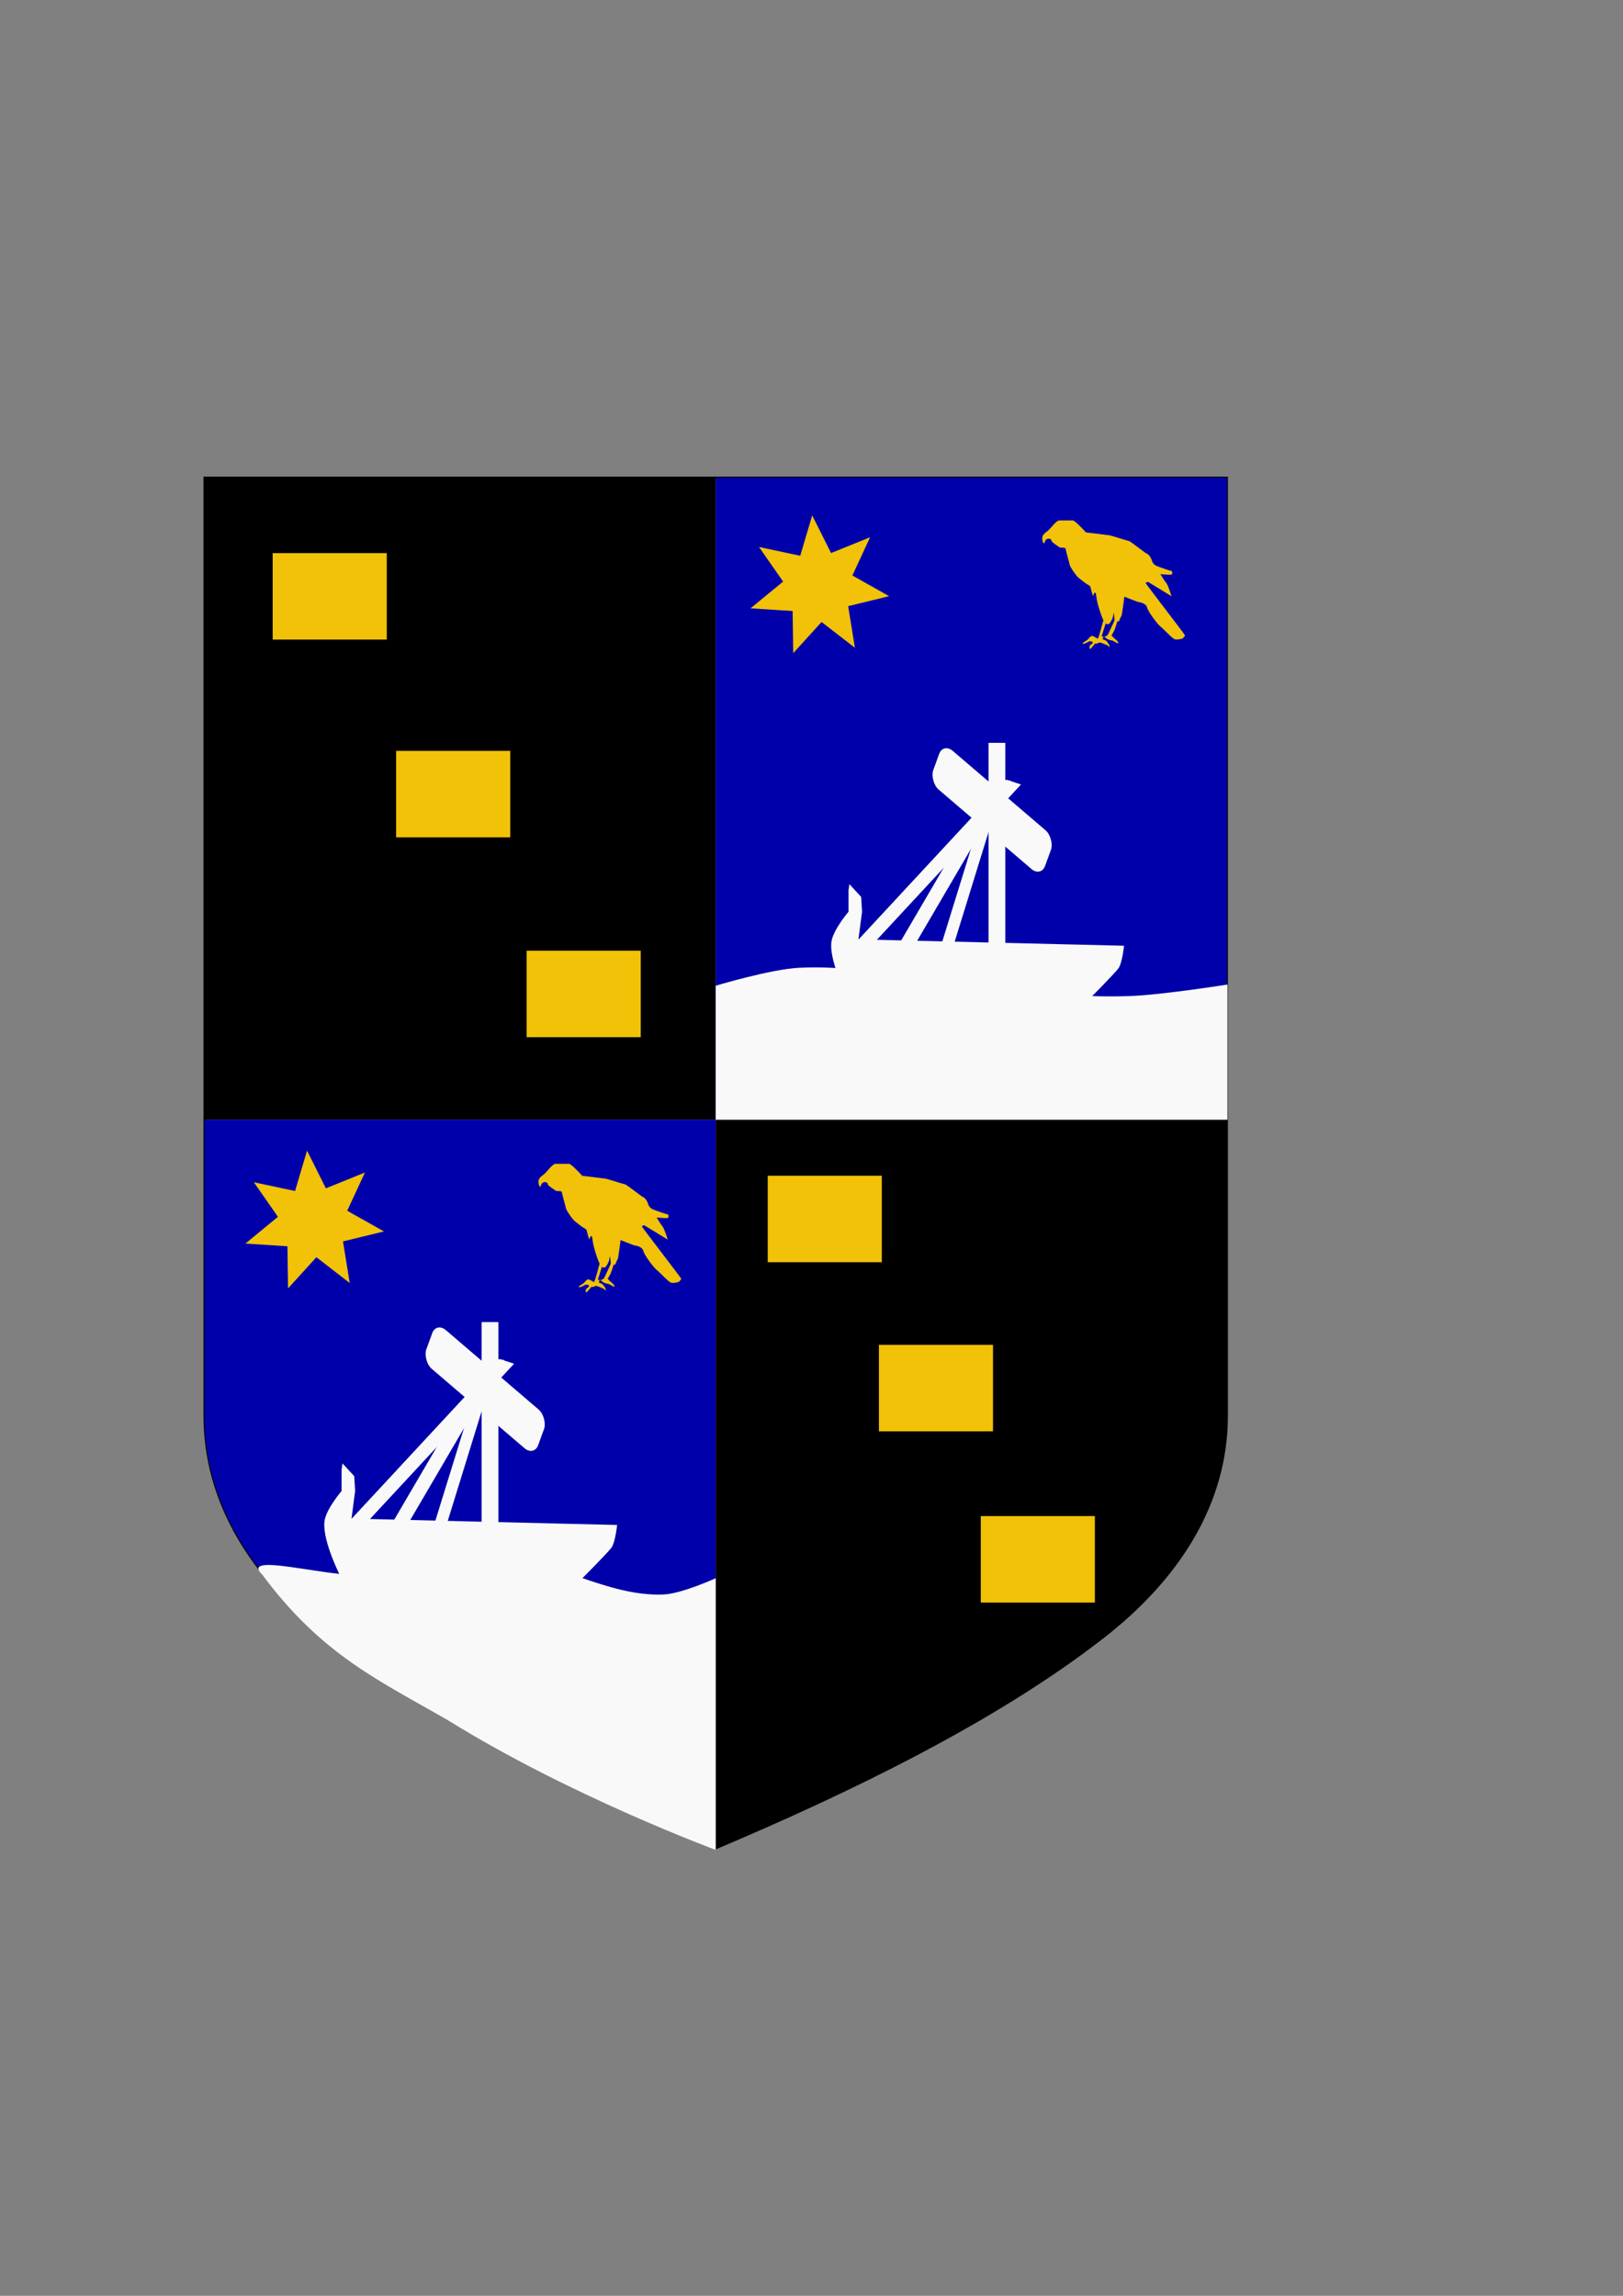 <?xml version="1.0" encoding="UTF-8" standalone="no"?>
<!-- Created with Inkscape (http://www.inkscape.org/) -->

<svg
   xmlns:dc="http://purl.org/dc/elements/1.1/"
   xmlns:cc="http://creativecommons.org/ns#"
   xmlns:rdf="http://www.w3.org/1999/02/22-rdf-syntax-ns#"
   xmlns:svg="http://www.w3.org/2000/svg"
   xmlns="http://www.w3.org/2000/svg"
   xmlns:sodipodi="http://sodipodi.sourceforge.net/DTD/sodipodi-0.dtd"
   xmlns:inkscape="http://www.inkscape.org/namespaces/inkscape"
   width="210mm"
   height="297mm"
   id="svg2"
   version="1.1"
   inkscape:version="0.48.5 r10040"
   sodipodi:docname="Ajuda-Pinto.svg">
  <rect width="100%" height="100%" fill="#808080" stroke="none"/>
  <defs
     id="defs4">
    <clipPath
       clipPathUnits="userSpaceOnUse"
       id="clipPath4096">
      <path
         style="fill:none;stroke:#000000;stroke-width:0.971px;stroke-linecap:butt;stroke-linejoin:miter;stroke-opacity:1"
         d="m 100,235.341 500,0 0,417.18 c 0,0 0,0 0,41.432 0,43.597 -24.328,80.099 -60.128,108.062 C 487.683,842.779 416.436,877.464 350,905.521 284.38,877.464 211.694,842.594 159.493,801.517 124.041,773.619 100,737.292 100,693.953 c 0,-41.432 0,-41.432 0,-41.432 z"
         id="path4098"
         inkscape:connector-curvature="0"
         sodipodi:nodetypes="cccsscsccc"
         clip-path="none" />
    </clipPath>
    <clipPath
       clipPathUnits="userSpaceOnUse"
       id="clipPath4470">
      <path
         style="fill:none;stroke:#000000;stroke-width:0.971px;stroke-linecap:butt;stroke-linejoin:miter;stroke-opacity:1"
         d="m 100,235.341 500,0 0,417.18 c 0,0 0,0 0,41.432 0,43.597 -24.328,80.099 -60.128,108.062 C 487.683,842.779 416.436,877.464 350,905.521 284.38,877.464 211.694,842.594 159.493,801.517 124.041,773.619 100,737.292 100,693.953 c 0,-41.432 0,-41.432 0,-41.432 z"
         id="path4472"
         inkscape:connector-curvature="0"
         sodipodi:nodetypes="cccsscsccc"
         clip-path="none"
         inkscape:export-filename="I:\ebalzac\Personnages\Illustrations - gravures\Héraldique Meininger - Pastoureau - Brunet\Héraldique\g4322.png"
         inkscape:export-xdpi="300"
         inkscape:export-ydpi="300" />
    </clipPath>
    <clipPath
       clipPathUnits="userSpaceOnUse"
       id="clipPath4946">
      <path
         style="fill:#f1c208;fill-opacity:1;stroke:#000000;stroke-width:1px;stroke-linecap:butt;stroke-linejoin:miter;stroke-opacity:1"
         d="m 351,233.533 0,742.83 -334,-38 38,-728 z"
         id="path4948"
         inkscape:connector-curvature="0" />
    </clipPath>
    <clipPath
       clipPathUnits="userSpaceOnUse"
       id="clipPath4946-6">
      <path
         style="fill:#f1c208;fill-opacity:1;stroke:#000000;stroke-width:1px;stroke-linecap:butt;stroke-linejoin:miter;stroke-opacity:1"
         d="m 351,233.533 0,742.83 -334,-38 38,-728 z"
         id="path4948-5"
         inkscape:connector-curvature="0" />
    </clipPath>
    <clipPath
       clipPathUnits="userSpaceOnUse"
       id="clipPath4976">
      <rect
         style="fill:#f1c208;fill-opacity:1;fill-rule:nonzero;stroke:none"
         id="rect4978"
         width="247.212"
         height="620.766"
         x="351"
         y="255.532"
         ry="2.8358816e-006" />
    </clipPath>
    <clipPath
       clipPathUnits="userSpaceOnUse"
       id="clipPath4976-9">
      <rect
         style="fill:#f1c208;fill-opacity:1;fill-rule:nonzero;stroke:none"
         id="rect4978-0"
         width="247.212"
         height="620.766"
         x="351"
         y="255.532"
         ry="2.8358816e-006" />
    </clipPath>
    <clipPath
       clipPathUnits="userSpaceOnUse"
       id="clipPath5006">
      <rect
         style="fill:#000000;fill-opacity:1;fill-rule:nonzero;stroke:none"
         id="rect5008"
         width="204"
         height="540"
         x="351"
         y="299.362"
         ry="2.8358816e-006" />
    </clipPath>
    <clipPath
       clipPathUnits="userSpaceOnUse"
       id="clipPath5006-6">
      <rect
         style="fill:#000000;fill-opacity:1;fill-rule:nonzero;stroke:none"
         id="rect5008-1"
         width="204"
         height="540"
         x="351"
         y="299.362"
         ry="2.8358816e-006" />
    </clipPath>
  </defs>
  <sodipodi:namedview
     id="base"
     pagecolor="#ffffff"
     bordercolor="#666666"
     borderopacity="1.0"
     inkscape:pageopacity="0.0"
     inkscape:pageshadow="2"
     inkscape:zoom="0.32262402"
     inkscape:cx="483.13878"
     inkscape:cy="585.79421"
     inkscape:document-units="px"
     inkscape:current-layer="g4900"
     showgrid="false"
     showguides="true"
     inkscape:guide-bbox="true"
     inkscape:window-width="1920"
     inkscape:window-height="1004"
     inkscape:window-x="1911"
     inkscape:window-y="-9"
     inkscape:window-maximized="1">
    <sodipodi:guide
       orientation="0,1"
       position="183.848,818.83"
       id="guide2985" />
    <sodipodi:guide
       orientation="1,0"
       position="100,765.152"
       id="guide2987" />
    <sodipodi:guide
       orientation="0,1"
       position="304.534,129.408"
       id="guide3001" />
    <sodipodi:guide
       orientation="0,1"
       position="415.957,147.872"
       id="guide3114" />
    <sodipodi:guide
       orientation="1,0"
       position="662.452,308.487"
       id="guide4701" />
    <sodipodi:guide
       orientation="0,1"
       position="-86.267,504.874"
       id="guide4741" />
    <sodipodi:guide
       orientation="1,0"
       position="489.853,666"
       id="guide5088" />
    <sodipodi:guide
       orientation="0,1"
       position="489.318,1033.79"
       id="guide5090" />
    <sodipodi:guide
       orientation="0,1"
       position="301.051,176.064"
       id="guide5256" />
    <sodipodi:guide
       orientation="1,0"
       position="350,847"
       id="guide5258" />
    <sodipodi:guide
       orientation="0,1"
       position="279,715"
       id="guide3973" />
    <sodipodi:guide
       orientation="0,1"
       position="299,666"
       id="guide3975" />
  </sodipodi:namedview>
  <g
     inkscape:label="Calque 1"
     inkscape:groupmode="layer"
     id="layer1">
    <g
       id="g4075"
       clip-path="url(#clipPath4096)"
       inkscape:export-xdpi="300"
       inkscape:export-ydpi="300"
       transform="translate(-1831.638,1399.226)">
      <g
         transform="translate(0,-0.188)"
         id="g3184">
        <g
           id="g3167">
          <rect
             ry="9.6538242e-006"
             y="287.399"
             x="100"
             height="52.06"
             width="500"
             id="rect2991-1"
             style="fill:#dcb107;fill-opacity:1;fill-rule:nonzero;stroke:none" />
          <rect
             ry="9.6538242e-006"
             y="336.903"
             x="100"
             height="52.06"
             width="500"
             id="rect2991-7"
             style="fill:#008000;fill-opacity:1;fill-rule:nonzero;stroke:none" />
          <rect
             ry="9.8510955e-006"
             y="387.899"
             x="100"
             height="53.124"
             width="500"
             id="rect2991-4"
             style="fill:#dcb107;fill-opacity:1;fill-rule:nonzero;stroke:none" />
          <rect
             ry="9.6538242e-006"
             y="438.377"
             x="100"
             height="52.06"
             width="500"
             id="rect2991-0"
             style="fill:#008000;fill-opacity:1;fill-rule:nonzero;stroke:none" />
          <rect
             ry="9.6538242e-006"
             y="489.558"
             x="100"
             height="52.06"
             width="500"
             id="rect2991-9"
             style="fill:#dcb107;fill-opacity:1;fill-rule:nonzero;stroke:none" />
          <rect
             ry="9.6538242e-006"
             y="541.202"
             x="100"
             height="52.06"
             width="500"
             id="rect2991-48"
             style="fill:#008000;fill-opacity:1;fill-rule:nonzero;stroke:none" />
          <rect
             ry="9.6538242e-006"
             y="592.033"
             x="100"
             height="52.06"
             width="500"
             id="rect2991-8"
             style="fill:#dcb107;fill-opacity:1;fill-rule:nonzero;stroke:none" />
          <rect
             ry="9.6538242e-006"
             y="235.341"
             x="100"
             height="52.06"
             width="500"
             id="rect2991"
             style="fill:#008000;fill-opacity:1;fill-rule:nonzero;stroke:none" />
          <rect
             ry="9.6538242e-006"
             y="644.167"
             x="100"
             height="52.06"
             width="500"
             id="rect2991-2"
             style="fill:#008000;fill-opacity:1;fill-rule:nonzero;stroke:none" />
        </g>
        <g
           id="g3178">
          <rect
             ry="9.6538242e-006"
             y="696.227"
             x="100"
             height="52.06"
             width="500"
             id="rect2991-45"
             style="fill:#dcb107;fill-opacity:1;fill-rule:nonzero;stroke:none" />
          <rect
             ry="9.6538242e-006"
             y="747.546"
             x="100"
             height="52.06"
             width="500"
             id="rect2991-5"
             style="fill:#008000;fill-opacity:1;fill-rule:nonzero;stroke:none" />
          <rect
             ry="9.6538242e-006"
             y="798.369"
             x="100"
             height="52.06"
             width="500"
             id="rect2991-17"
             style="fill:#dcb107;fill-opacity:1;fill-rule:nonzero;stroke:none" />
          <rect
             ry="1.0024694e-005"
             y="850.429"
             x="100"
             height="54.06"
             width="500"
             id="rect2991-17-1"
             style="fill:#008000;fill-opacity:1;fill-rule:nonzero;stroke:none" />
        </g>
      </g>
      <g
         id="g4071">
        <path
           style="fill:#999999;stroke:none"
           d="m 100,235.341 0,0 500,513.021 0,-23.66 L 123.404,235.341 z"
           id="path3257"
           inkscape:connector-curvature="0"
           sodipodi:nodetypes="cccccc" />
        <path
           style="fill:#999999;stroke:none"
           d="m 600,235.341 0,0 -500,513.021 0,-23.66 476.596,-489.362 z"
           id="path3257-2"
           inkscape:connector-curvature="0"
           sodipodi:nodetypes="cccccc" />
      </g>
    </g>
    <g
       id="g4431"
       transform="translate(197.671,1338.922)">
      <path
         inkscape:export-ydpi="300"
         inkscape:export-xdpi="300"
         inkscape:export-filename="I:\ebalzac\Personnages\Illustrations - gravures\Héraldique Meininger - Pastoureau - Brunet\Héraldique\g4322.png"
         clip-path="none"
         sodipodi:nodetypes="cccsscsccc"
         inkscape:connector-curvature="0"
         id="path2997-1"
         d="m -827.724,295.283 500,0 0,417.18 c 0,0 0,0 0,41.432 0,43.597 -24.328,80.099 -60.128,108.062 -52.188,40.764 -123.436,75.449 -189.872,103.507 -65.62,-28.057 -138.306,-62.927 -190.507,-104.004 -35.452,-27.898 -59.493,-64.225 -59.493,-107.564 0,-41.432 0,-41.432 0,-41.432 z"
         style="fill:#ffffff;stroke:#000000;stroke-width:0.971px;stroke-linecap:butt;stroke-linejoin:miter;stroke-opacity:1" />
      <rect
         inkscape:export-ydpi="300"
         inkscape:export-xdpi="300"
         inkscape:export-filename="I:\ebalzac\Personnages\Illustrations - gravures\Héraldique Meininger - Pastoureau - Brunet\Héraldique\g4322.png"
         ry="1.0268875e-005"
         y="295.283"
         x="-827.724"
         height="150.264"
         width="500"
         id="rect4100"
         style="fill:#0000aa;fill-opacity:1;fill-rule:nonzero;stroke:none" />
      <path
         inkscape:export-ydpi="300"
         inkscape:export-xdpi="300"
         inkscape:export-filename="I:\ebalzac\Personnages\Illustrations - gravures\Héraldique Meininger - Pastoureau - Brunet\Héraldique\g4322.png"
         inkscape:connector-curvature="0"
         id="path4102"
         d="m -577.435,326.665 -9.664,24.59 -25.266,-7.678 13.199,22.886 -21.785,14.953 26.133,3.958 -1.865,26.347 19.372,-17.966 19.427,17.897 -1.968,-26.342 26.115,-4.038 -21.827,-14.899 13.131,-22.923 -25.262,7.779 -9.739,-24.564 z m -1.015,36.358 c 4.535,-1.435 9.294,0.825 10.63,5.047 1.336,4.222 -1.257,8.808 -5.793,10.243 -4.535,1.435 -9.294,-0.825 -10.63,-5.047 -1.336,-4.222 1.257,-8.808 5.793,-10.243 z"
         clip-path="none"
         mask="none"
         style="fill:#dcb107;fill-opacity:1;fill-rule:nonzero;stroke:none" />
      <path
         inkscape:export-ydpi="300"
         inkscape:export-xdpi="300"
         inkscape:export-filename="I:\ebalzac\Personnages\Illustrations - gravures\Héraldique Meininger - Pastoureau - Brunet\Héraldique\g4322.png"
         inkscape:connector-curvature="0"
         id="path4102-7"
         d="m -423.314,327.4 -9.664,24.59 -25.266,-7.678 13.199,22.886 -21.785,14.953 26.133,3.958 -1.865,26.347 19.372,-17.966 19.427,17.897 -1.968,-26.342 26.115,-4.038 -21.827,-14.899 13.131,-22.923 -25.262,7.779 -9.739,-24.564 z m -1.015,36.358 c 4.535,-1.435 9.294,0.825 10.63,5.047 1.336,4.222 -1.257,8.808 -5.793,10.243 -4.535,1.435 -9.294,-0.825 -10.63,-5.047 -1.336,-4.222 1.257,-8.808 5.793,-10.243 z"
         clip-path="none"
         mask="none"
         style="fill:#dcb107;fill-opacity:1;fill-rule:nonzero;stroke:none" />
      <path
         inkscape:export-ydpi="300"
         inkscape:export-xdpi="300"
         inkscape:export-filename="I:\ebalzac\Personnages\Illustrations - gravures\Héraldique Meininger - Pastoureau - Brunet\Héraldique\g4322.png"
         inkscape:connector-curvature="0"
         id="path4102-6"
         d="m -729.824,329.096 -9.664,24.59 -25.266,-7.678 13.199,22.886 -21.785,14.953 26.133,3.958 -1.865,26.347 19.372,-17.966 19.427,17.897 -1.968,-26.342 26.115,-4.038 -21.827,-14.899 13.131,-22.923 -25.262,7.779 -9.739,-24.564 z m -1.015,36.358 c 4.535,-1.435 9.294,0.825 10.63,5.047 1.336,4.222 -1.257,8.808 -5.793,10.243 -4.535,1.435 -9.294,-0.825 -10.63,-5.047 -1.336,-4.222 1.257,-8.808 5.793,-10.243 z"
         clip-path="none"
         mask="none"
         style="fill:#dcb107;fill-opacity:1;fill-rule:nonzero;stroke:none" />
      <g
         inkscape:export-ydpi="300"
         inkscape:export-xdpi="300"
         inkscape:export-filename="I:\ebalzac\Personnages\Illustrations - gravures\Héraldique Meininger - Pastoureau - Brunet\Héraldique\g4322.png"
         transform="matrix(0.806,0,0,0.806,-565.398,173.119)"
         id="g4332">
        <g
           id="g4164"
           transform="matrix(0.76,0,0,0.76,147.599,156.95)">
          <path
             sodipodi:nodetypes="ccssssssssscssssssscsssssssscssscsccsscssssssssscsscsscssssssscccsscsssssssssssscscscc"
             inkscape:connector-curvature="0"
             id="path4162"
             d="m -438,513.862 c -2.5,1 -9,1.5 -9,1.5 0,0 0,3.5 -3.5,6 -3.5,2.5 -3,12.5 -7,12.5 -4,0 -9.5,-11.5 -11.5,-11.5 -2,0 -2.5,0 -6,1.5 -3.5,1.5 -7.5,7.5 -9.5,6 -2,-1.5 -3.5,-1.5 -4,-4 -0.5,-2.5 4,-5.5 1,-6.5 -3,-1 -7.5,-3.5 -11,-2.5 -3.5,1 -8.5,5 -9.5,2 -1,-3 4,-9.5 4,-9.5 0,0 3,-4 -2,-4.5 -5,-0.5 -7.5,-1 -11,-4 -3.5,-3 -6,-5.5 -9.5,-7.5 -3.5,-2 -1.5,-4 -1,-9 0.5,-5 -3,-4.5 -6.5,-7 -3.5,-2.5 -9,-4 -9,-8.5 0,-4.5 8.5,-6.5 8.5,-8.5 0,-2 4.5,-3.5 4.5,-3.5 0,0 8,9 7.5,5.5 -0.5,-3.5 1.5,-11 -1,-14 -2.5,-3 -5,0 -3.5,-4.5 1.5,-4.5 11.5,-7 7.5,-9.5 -4,-2.5 -10,-1.5 -11.5,-5.5 -1.5,-4 6,-7 6.5,-11 0.5,-4 5,-7 1.5,-10.5 -3.5,-3.5 -6.5,-6.5 -3,-13.5 3.5,-7 14.5,-7.5 14.5,-7.5 0,0 6.5,5.5 4.5,0.5 -2,-5 2,-10.5 4,-10 2,0.5 10.5,-3 8.5,-9.5 -2,-6.5 6.5,-9.5 6.5,-9.5 0,0 4.5,5 5.5,-1 1,-6 11.5,-7.5 11.5,-7.5 l 8,8 c 0,0 12,-10 11,-2.5 -1,7.5 -1.5,13.5 1,10.5 2.5,-3 12,5 12,5 0,0 3,12.5 4,7.5 1,-5 0.5,-3.5 0.5,-9.5 0,-6 5,1.5 4.5,-4 -0.5,-5.5 10.5,-3 11,-1.5 0.5,1.5 -5.5,0 -1.5,-7 4,-7 12.5,-4.5 14,-6.5 1.5,-2 14.5,2.5 18,0.5 3.5,-2 9.5,2 11.5,2.5 2,0.5 7.5,8.5 8.5,5.5 1,-3 8,-4 8,-4 0,0 11,-1 9,2 -2,3 0.5,15 2.5,13.5 2,-1.5 12.5,-2.5 12.5,-2.5 0,0 5,8.5 7,8 2,-0.5 9.5,2.5 9,4.5 -0.5,2 3.5,5.5 3.5,5.5 0,0 10.5,2 3,7.5 -7.5,5.5 -8,6 -4,7.5 4,1.5 13,4.5 13,6.5 0,2 7,2 6,6 -1,4 -3,11 -4,14.5 -1,3.5 10,4 5.5,7 -4.5,3 1,9 -2.5,12.5 -3.5,3.5 -5,7 -5,7 l -3.5,5 1.5,6 c 0,0 6,20.5 -1,15 -7,-5.5 -18,-5 -15,-4.5 3,0.5 8,7 8,7 0,0 5.5,1 1,4 -4.5,3 -9.5,8.5 -7.5,8 2,-0.5 11,0.5 9,4.5 -2,4 -5,21 -6.5,18.5 -1.5,-2.5 -5,-2.5 -7.5,-2.5 -2.5,0 -6,-2 -9.5,-1 -3.5,1 0.5,8.5 -8,11 -8.5,2.5 -16,3 -19,0 -3,-3 -4,-3.5 -6.5,-7 -2.5,-3.5 -5,-3.5 -7,-4 -2,-0.5 -6,-1.5 -9,0.5 -3,2 2,10.5 -3.5,8 -5.5,-2.5 -11,-1 -11,-1 0,0 4,8 1.5,7 -2.5,-1 -3.5,-1 -3.5,-1 0,0 -1,0.5 -4,-2 -3,-2.5 -14,-6.5 -14,-6.5 z"
             style="fill:#3b6f2f;fill-opacity:1;stroke:none" />
          <path
             sodipodi:nodetypes="ccsccsccccccccccccccccccccccccccssccccccccccccccccccccccccccccccccccccccccscccccccccccccccccccccscccccccccccccccccccccccccccccccccccccccc"
             inkscape:connector-curvature="0"
             id="path4160"
             d="m -428.007,630.461 0.914,-104.186 c 0,0 -26.87,-25.456 -33.941,-25.456 -7.071,0 -12.728,-31.113 -12.728,-31.113 l -26.87,-15.556 c 0,0 1.768,-0.354 3.182,-1.414 1.414,-1.061 13.789,8.132 13.789,8.132 l -1.061,-15.556 1.768,1.061 3.182,15.203 9.192,4.95 5.657,18.385 7.071,-20.153 -3.536,-18.031 3.182,-0.707 3.536,18.738 -2.475,8.485 7.425,-8.839 1.768,3.536 -10.607,10.607 -2.828,6.718 2.475,7.071 27.931,14.496 -7.425,-18.031 2.475,-9.546 3.536,2.121 -1.414,7.425 1.768,5.657 2.828,-5.657 1.768,2.121 -2.475,5.657 3.182,9.192 c 0,0 13.081,-13.789 12.374,-15.203 -0.707,-1.414 -2.828,-19.799 -3.182,-21.213 -0.354,-1.414 -15.203,-13.789 -15.203,-13.789 l 2.121,-1.768 8.839,8.132 -7.425,-27.577 1.768,-1.061 3.536,14.496 0,-9.899 1.768,1.061 -0.707,12.021 5.303,14.142 1.768,-14.142 2.475,2.121 -1.768,14.849 4.243,21.567 8.485,-10.607 2.121,2.828 -13.435,15.556 11.314,-5.303 0,3.182 -12.021,6.01 -6.718,8.132 8.485,6.718 19.445,-20.86 1.061,-20.153 -11.314,-18.031 2.121,-2.121 7.778,12.374 3.889,-22.627 2.475,2.828 -3.182,20.153 25.081,-16.061 -0.854,4.389 -15.51,11.293 -7.303,7.803 1.061,14.849 10.96,-10.253 2.475,2.475 -8.485,7.425 6.718,-1.414 0,2.475 c 0,0 -8.132,1.061 -9.899,2.121 -1.768,1.061 -13.435,15.203 -13.435,15.203 l 18.738,-6.364 30.789,-16.314 4.268,2.182 -27.167,12.839 4.839,0.232 -1.414,3.182 -13.435,1.061 -17.678,7.778 -4.95,6.718 10.667,112.757 11.253,5.25 11.855,13.402 -1.5,3.75 -6,-10.5 -0.5,8.5 -2.75,-0.5 -2.25,-9.25 -5,-3.402 -10.75,-2 4.75,13.902 c 0,0 1.25,3.5 0.25,6.25 -1,2.75 -3.75,1.5 -3.75,1.5 l 1.75,-6.5 -3.75,-7.25 -4,7 2.75,4.5 -2.5,0 -3,-4.75 4.5,-8.75 -3.75,-5.902 -6.5,5.652 -8.75,11.75 -1.75,-1.75 2,-7.75 -3.25,4 -1,-4.25 8,-0.5 4.5,-7.152 -5.25,0 -11.25,4.652 -1.5,8.75 -9,10 -1.75,-2.25 5.25,-5.25 -1.75,-1.75 -5.25,2 1.5,-3.5 5,-1.75 3,2.25 1.5,-8 -6.25,-0.25 -8,3.5 -8,-0.5 2.25,-3.75 5,1 3,-1.25 -3.5,3 2.25,-6.902 6.5,3.402 7.5,-1.75 z"
             style="fill:#502d16;stroke:none" />
        </g>
        <path
           sodipodi:type="arc"
           style="fill:#dcb107;fill-opacity:1;fill-rule:nonzero;stroke:none"
           id="path4168"
           sodipodi:cx="-438.05264"
           sodipodi:cy="513.19324"
           sodipodi:rx="14.495689"
           sodipodi:ry="14.495689"
           d="m -423.557,513.193 c 0,8.006 -6.49,14.496 -14.496,14.496 -8.006,0 -14.496,-6.49 -14.496,-14.496 0,-8.006 6.49,-14.496 14.496,-14.496 8.006,0 14.496,6.49 14.496,14.496 z"
           transform="matrix(0.634,0,0,0.634,68.804,145.002)" />
        <path
           sodipodi:type="arc"
           style="fill:#dcb107;fill-opacity:1;fill-rule:nonzero;stroke:none"
           id="path4168-1"
           sodipodi:cx="-438.05264"
           sodipodi:cy="513.19324"
           sodipodi:rx="14.495689"
           sodipodi:ry="14.495689"
           d="m -423.557,513.193 c 0,8.006 -6.49,14.496 -14.496,14.496 -8.006,0 -14.496,-6.49 -14.496,-14.496 0,-8.006 6.49,-14.496 14.496,-14.496 8.006,0 14.496,6.49 14.496,14.496 z"
           transform="matrix(0.634,0,0,0.634,120.812,159.405)" />
        <path
           sodipodi:type="arc"
           style="fill:#dcb107;fill-opacity:1;fill-rule:nonzero;stroke:none"
           id="path4168-1-4"
           sodipodi:cx="-438.05264"
           sodipodi:cy="513.19324"
           sodipodi:rx="14.495689"
           sodipodi:ry="14.495689"
           d="m -423.557,513.193 c 0,8.006 -6.49,14.496 -14.496,14.496 -8.006,0 -14.496,-6.49 -14.496,-14.496 0,-8.006 6.49,-14.496 14.496,-14.496 8.006,0 14.496,6.49 14.496,14.496 z"
           transform="matrix(0.634,0,0,0.634,171.723,200.128)" />
        <path
           sodipodi:type="arc"
           style="fill:#dcb107;fill-opacity:1;fill-rule:nonzero;stroke:none"
           id="path4168-1-3"
           sodipodi:cx="-438.05264"
           sodipodi:cy="513.19324"
           sodipodi:rx="14.495689"
           sodipodi:ry="14.495689"
           d="m -423.557,513.193 c 0,8.006 -6.49,14.496 -14.496,14.496 -8.006,0 -14.496,-6.49 -14.496,-14.496 0,-8.006 6.49,-14.496 14.496,-14.496 8.006,0 14.496,6.49 14.496,14.496 z"
           transform="matrix(0.634,0,0,0.634,50.808,193.764)" />
      </g>
      <g
         inkscape:export-ydpi="300"
         inkscape:export-xdpi="300"
         inkscape:export-filename="I:\ebalzac\Personnages\Illustrations - gravures\Héraldique Meininger - Pastoureau - Brunet\Héraldique\g4322.png"
         transform="matrix(0.806,0,0,0.806,-583.513,248.268)"
         id="g4341">
        <g
           id="g4164-6"
           transform="matrix(0.76,0,0,0.76,327.986,297.996)">
          <path
             sodipodi:nodetypes="ccssssssssscssssssscsssssssscssscsccsscssssssssscsscsscssssssscccsscsssssssssssscscscc"
             inkscape:connector-curvature="0"
             id="path4162-8"
             d="m -438,513.862 c -2.5,1 -9,1.5 -9,1.5 0,0 0,3.5 -3.5,6 -3.5,2.5 -3,12.5 -7,12.5 -4,0 -9.5,-11.5 -11.5,-11.5 -2,0 -2.5,0 -6,1.5 -3.5,1.5 -7.5,7.5 -9.5,6 -2,-1.5 -3.5,-1.5 -4,-4 -0.5,-2.5 4,-5.5 1,-6.5 -3,-1 -7.5,-3.5 -11,-2.5 -3.5,1 -8.5,5 -9.5,2 -1,-3 4,-9.5 4,-9.5 0,0 3,-4 -2,-4.5 -5,-0.5 -7.5,-1 -11,-4 -3.5,-3 -6,-5.5 -9.5,-7.5 -3.5,-2 -1.5,-4 -1,-9 0.5,-5 -3,-4.5 -6.5,-7 -3.5,-2.5 -9,-4 -9,-8.5 0,-4.5 8.5,-6.5 8.5,-8.5 0,-2 4.5,-3.5 4.5,-3.5 0,0 8,9 7.5,5.5 -0.5,-3.5 1.5,-11 -1,-14 -2.5,-3 -5,0 -3.5,-4.5 1.5,-4.5 11.5,-7 7.5,-9.5 -4,-2.5 -10,-1.5 -11.5,-5.5 -1.5,-4 6,-7 6.5,-11 0.5,-4 5,-7 1.5,-10.5 -3.5,-3.5 -6.5,-6.5 -3,-13.5 3.5,-7 14.5,-7.5 14.5,-7.5 0,0 6.5,5.5 4.5,0.5 -2,-5 2,-10.5 4,-10 2,0.5 10.5,-3 8.5,-9.5 -2,-6.5 6.5,-9.5 6.5,-9.5 0,0 4.5,5 5.5,-1 1,-6 11.5,-7.5 11.5,-7.5 l 8,8 c 0,0 12,-10 11,-2.5 -1,7.5 -1.5,13.5 1,10.5 2.5,-3 12,5 12,5 0,0 3,12.5 4,7.5 1,-5 0.5,-3.5 0.5,-9.5 0,-6 5,1.5 4.5,-4 -0.5,-5.5 10.5,-3 11,-1.5 0.5,1.5 -5.5,0 -1.5,-7 4,-7 12.5,-4.5 14,-6.5 1.5,-2 14.5,2.5 18,0.5 3.5,-2 9.5,2 11.5,2.5 2,0.5 7.5,8.5 8.5,5.5 1,-3 8,-4 8,-4 0,0 11,-1 9,2 -2,3 0.5,15 2.5,13.5 2,-1.5 12.5,-2.5 12.5,-2.5 0,0 5,8.5 7,8 2,-0.5 9.5,2.5 9,4.5 -0.5,2 3.5,5.5 3.5,5.5 0,0 10.5,2 3,7.5 -7.5,5.5 -8,6 -4,7.5 4,1.5 13,4.5 13,6.5 0,2 7,2 6,6 -1,4 -3,11 -4,14.5 -1,3.5 10,4 5.5,7 -4.5,3 1,9 -2.5,12.5 -3.5,3.5 -5,7 -5,7 l -3.5,5 1.5,6 c 0,0 6,20.5 -1,15 -7,-5.5 -18,-5 -15,-4.5 3,0.5 8,7 8,7 0,0 5.5,1 1,4 -4.5,3 -9.5,8.5 -7.5,8 2,-0.5 11,0.5 9,4.5 -2,4 -5,21 -6.5,18.5 -1.5,-2.5 -5,-2.5 -7.5,-2.5 -2.5,0 -6,-2 -9.5,-1 -3.5,1 0.5,8.5 -8,11 -8.5,2.5 -16,3 -19,0 -3,-3 -4,-3.5 -6.5,-7 -2.5,-3.5 -5,-3.5 -7,-4 -2,-0.5 -6,-1.5 -9,0.5 -3,2 2,10.5 -3.5,8 -5.5,-2.5 -11,-1 -11,-1 0,0 4,8 1.5,7 -2.5,-1 -3.5,-1 -3.5,-1 0,0 -1,0.5 -4,-2 -3,-2.5 -14,-6.5 -14,-6.5 z"
             style="fill:#3b6f2f;fill-opacity:1;stroke:none" />
          <path
             sodipodi:nodetypes="ccsccsccccccccccccccccccccccccccssccccccccccccccccccccccccccccccccccccccccscccccccccccccccccccccscccccccccccccccccccccccccccccccccccccccc"
             inkscape:connector-curvature="0"
             id="path4160-5"
             d="m -428.007,630.461 0.914,-104.186 c 0,0 -26.87,-25.456 -33.941,-25.456 -7.071,0 -12.728,-31.113 -12.728,-31.113 l -26.87,-15.556 c 0,0 1.768,-0.354 3.182,-1.414 1.414,-1.061 13.789,8.132 13.789,8.132 l -1.061,-15.556 1.768,1.061 3.182,15.203 9.192,4.95 5.657,18.385 7.071,-20.153 -3.536,-18.031 3.182,-0.707 3.536,18.738 -2.475,8.485 7.425,-8.839 1.768,3.536 -10.607,10.607 -2.828,6.718 2.475,7.071 27.931,14.496 -7.425,-18.031 2.475,-9.546 3.536,2.121 -1.414,7.425 1.768,5.657 2.828,-5.657 1.768,2.121 -2.475,5.657 3.182,9.192 c 0,0 13.081,-13.789 12.374,-15.203 -0.707,-1.414 -2.828,-19.799 -3.182,-21.213 -0.354,-1.414 -15.203,-13.789 -15.203,-13.789 l 2.121,-1.768 8.839,8.132 -7.425,-27.577 1.768,-1.061 3.536,14.496 0,-9.899 1.768,1.061 -0.707,12.021 5.303,14.142 1.768,-14.142 2.475,2.121 -1.768,14.849 4.243,21.567 8.485,-10.607 2.121,2.828 -13.435,15.556 11.314,-5.303 0,3.182 -12.021,6.01 -6.718,8.132 8.485,6.718 19.445,-20.86 1.061,-20.153 -11.314,-18.031 2.121,-2.121 7.778,12.374 3.889,-22.627 2.475,2.828 -3.182,20.153 25.081,-16.061 -0.854,4.389 -15.51,11.293 -7.303,7.803 1.061,14.849 10.96,-10.253 2.475,2.475 -8.485,7.425 6.718,-1.414 0,2.475 c 0,0 -8.132,1.061 -9.899,2.121 -1.768,1.061 -13.435,15.203 -13.435,15.203 l 18.738,-6.364 30.789,-16.314 4.268,2.182 -27.167,12.839 4.839,0.232 -1.414,3.182 -13.435,1.061 -17.678,7.778 -4.95,6.718 10.667,112.757 11.253,5.25 11.855,13.402 -1.5,3.75 -6,-10.5 -0.5,8.5 -2.75,-0.5 -2.25,-9.25 -5,-3.402 -10.75,-2 4.75,13.902 c 0,0 1.25,3.5 0.25,6.25 -1,2.75 -3.75,1.5 -3.75,1.5 l 1.75,-6.5 -3.75,-7.25 -4,7 2.75,4.5 -2.5,0 -3,-4.75 4.5,-8.75 -3.75,-5.902 -6.5,5.652 -8.75,11.75 -1.75,-1.75 2,-7.75 -3.25,4 -1,-4.25 8,-0.5 4.5,-7.152 -5.25,0 -11.25,4.652 -1.5,8.75 -9,10 -1.75,-2.25 5.25,-5.25 -1.75,-1.75 -5.25,2 1.5,-3.5 5,-1.75 3,2.25 1.5,-8 -6.25,-0.25 -8,3.5 -8,-0.5 2.25,-3.75 5,1 3,-1.25 -3.5,3 2.25,-6.902 6.5,3.402 7.5,-1.75 z"
             style="fill:#502d16;stroke:none" />
        </g>
        <path
           sodipodi:type="arc"
           style="fill:#dcb107;fill-opacity:1;fill-rule:nonzero;stroke:none"
           id="path4168-1-2"
           sodipodi:cx="-438.05264"
           sodipodi:cy="513.19324"
           sodipodi:rx="14.495689"
           sodipodi:ry="14.495689"
           d="m -423.557,513.193 c 0,8.006 -6.49,14.496 -14.496,14.496 -8.006,0 -14.496,-6.49 -14.496,-14.496 0,-8.006 6.49,-14.496 14.496,-14.496 8.006,0 14.496,6.49 14.496,14.496 z"
           transform="matrix(0.634,0,0,0.634,345.672,282.152)" />
        <path
           sodipodi:type="arc"
           style="fill:#dcb107;fill-opacity:1;fill-rule:nonzero;stroke:none"
           id="path4168-1-2-7"
           sodipodi:cx="-438.05264"
           sodipodi:cy="513.19324"
           sodipodi:rx="14.495689"
           sodipodi:ry="14.495689"
           d="m -423.557,513.193 c 0,8.006 -6.49,14.496 -14.496,14.496 -8.006,0 -14.496,-6.49 -14.496,-14.496 0,-8.006 6.49,-14.496 14.496,-14.496 8.006,0 14.496,6.49 14.496,14.496 z"
           transform="matrix(0.634,0,0,0.634,250.212,294.173)" />
        <path
           sodipodi:type="arc"
           style="fill:#dcb107;fill-opacity:1;fill-rule:nonzero;stroke:none"
           id="path4168-1-2-6"
           sodipodi:cx="-438.05264"
           sodipodi:cy="513.19324"
           sodipodi:rx="14.495689"
           sodipodi:ry="14.495689"
           d="m -423.557,513.193 c 0,8.006 -6.49,14.496 -14.496,14.496 -8.006,0 -14.496,-6.49 -14.496,-14.496 0,-8.006 6.49,-14.496 14.496,-14.496 8.006,0 14.496,6.49 14.496,14.496 z"
           transform="matrix(0.634,0,0,0.634,320.923,333.064)" />
      </g>
      <g
         inkscape:export-ydpi="300"
         inkscape:export-xdpi="300"
         transform="matrix(0.806,0,0,0.806,-150.273,164.895)"
         id="g4322">
        <g
           id="g4164-2"
           transform="matrix(0.76,0,0,0.76,-67.83,180.446)">
          <path
             sodipodi:nodetypes="ccssssssssscssssssscsssssssscssscsccsscssssssssscsscsscssssssscccsscsssssssssssscscscc"
             inkscape:connector-curvature="0"
             id="path4162-2"
             d="m -438,513.862 c -2.5,1 -9,1.5 -9,1.5 0,0 0,3.5 -3.5,6 -3.5,2.5 -3,12.5 -7,12.5 -4,0 -9.5,-11.5 -11.5,-11.5 -2,0 -2.5,0 -6,1.5 -3.5,1.5 -7.5,7.5 -9.5,6 -2,-1.5 -3.5,-1.5 -4,-4 -0.5,-2.5 4,-5.5 1,-6.5 -3,-1 -7.5,-3.5 -11,-2.5 -3.5,1 -8.5,5 -9.5,2 -1,-3 4,-9.5 4,-9.5 0,0 3,-4 -2,-4.5 -5,-0.5 -7.5,-1 -11,-4 -3.5,-3 -6,-5.5 -9.5,-7.5 -3.5,-2 -1.5,-4 -1,-9 0.5,-5 -3,-4.5 -6.5,-7 -3.5,-2.5 -9,-4 -9,-8.5 0,-4.5 8.5,-6.5 8.5,-8.5 0,-2 4.5,-3.5 4.5,-3.5 0,0 8,9 7.5,5.5 -0.5,-3.5 1.5,-11 -1,-14 -2.5,-3 -5,0 -3.5,-4.5 1.5,-4.5 11.5,-7 7.5,-9.5 -4,-2.5 -10,-1.5 -11.5,-5.5 -1.5,-4 6,-7 6.5,-11 0.5,-4 5,-7 1.5,-10.5 -3.5,-3.5 -6.5,-6.5 -3,-13.5 3.5,-7 14.5,-7.5 14.5,-7.5 0,0 6.5,5.5 4.5,0.5 -2,-5 2,-10.5 4,-10 2,0.5 10.5,-3 8.5,-9.5 -2,-6.5 6.5,-9.5 6.5,-9.5 0,0 4.5,5 5.5,-1 1,-6 11.5,-7.5 11.5,-7.5 l 8,8 c 0,0 12,-10 11,-2.5 -1,7.5 -1.5,13.5 1,10.5 2.5,-3 12,5 12,5 0,0 3,12.5 4,7.5 1,-5 0.5,-3.5 0.5,-9.5 0,-6 5,1.5 4.5,-4 -0.5,-5.5 10.5,-3 11,-1.5 0.5,1.5 -5.5,0 -1.5,-7 4,-7 12.5,-4.5 14,-6.5 1.5,-2 14.5,2.5 18,0.5 3.5,-2 9.5,2 11.5,2.5 2,0.5 7.5,8.5 8.5,5.5 1,-3 8,-4 8,-4 0,0 11,-1 9,2 -2,3 0.5,15 2.5,13.5 2,-1.5 12.5,-2.5 12.5,-2.5 0,0 5,8.5 7,8 2,-0.5 9.5,2.5 9,4.5 -0.5,2 3.5,5.5 3.5,5.5 0,0 10.5,2 3,7.5 -7.5,5.5 -8,6 -4,7.5 4,1.5 13,4.5 13,6.5 0,2 7,2 6,6 -1,4 -3,11 -4,14.5 -1,3.5 10,4 5.5,7 -4.5,3 1,9 -2.5,12.5 -3.5,3.5 -5,7 -5,7 l -3.5,5 1.5,6 c 0,0 6,20.5 -1,15 -7,-5.5 -18,-5 -15,-4.5 3,0.5 8,7 8,7 0,0 5.5,1 1,4 -4.5,3 -9.5,8.5 -7.5,8 2,-0.5 11,0.5 9,4.5 -2,4 -5,21 -6.5,18.5 -1.5,-2.5 -5,-2.5 -7.5,-2.5 -2.5,0 -6,-2 -9.5,-1 -3.5,1 0.5,8.5 -8,11 -8.5,2.5 -16,3 -19,0 -3,-3 -4,-3.5 -6.5,-7 -2.5,-3.5 -5,-3.5 -7,-4 -2,-0.5 -6,-1.5 -9,0.5 -3,2 2,10.5 -3.5,8 -5.5,-2.5 -11,-1 -11,-1 0,0 4,8 1.5,7 -2.5,-1 -3.5,-1 -3.5,-1 0,0 -1,0.5 -4,-2 -3,-2.5 -14,-6.5 -14,-6.5 z"
             style="fill:#3b6f2f;fill-opacity:1;stroke:none" />
          <path
             sodipodi:nodetypes="ccsccsccccccccccccccccccccccccccssccccccccccccccccccccccccccccccccccccccccscccccccccccccccccccccscccccccccccccccccccccccccccccccccccccccc"
             inkscape:connector-curvature="0"
             id="path4160-1"
             d="m -428.007,630.461 0.914,-104.186 c 0,0 -26.87,-25.456 -33.941,-25.456 -7.071,0 -12.728,-31.113 -12.728,-31.113 l -26.87,-15.556 c 0,0 1.768,-0.354 3.182,-1.414 1.414,-1.061 13.789,8.132 13.789,8.132 l -1.061,-15.556 1.768,1.061 3.182,15.203 9.192,4.95 5.657,18.385 7.071,-20.153 -3.536,-18.031 3.182,-0.707 3.536,18.738 -2.475,8.485 7.425,-8.839 1.768,3.536 -10.607,10.607 -2.828,6.718 2.475,7.071 27.931,14.496 -7.425,-18.031 2.475,-9.546 3.536,2.121 -1.414,7.425 1.768,5.657 2.828,-5.657 1.768,2.121 -2.475,5.657 3.182,9.192 c 0,0 13.081,-13.789 12.374,-15.203 -0.707,-1.414 -2.828,-19.799 -3.182,-21.213 -0.354,-1.414 -15.203,-13.789 -15.203,-13.789 l 2.121,-1.768 8.839,8.132 -7.425,-27.577 1.768,-1.061 3.536,14.496 0,-9.899 1.768,1.061 -0.707,12.021 5.303,14.142 1.768,-14.142 2.475,2.121 -1.768,14.849 4.243,21.567 8.485,-10.607 2.121,2.828 -13.435,15.556 11.314,-5.303 0,3.182 -12.021,6.01 -6.718,8.132 8.485,6.718 19.445,-20.86 1.061,-20.153 -11.314,-18.031 2.121,-2.121 7.778,12.374 3.889,-22.627 2.475,2.828 -3.182,20.153 25.081,-16.061 -0.854,4.389 -15.51,11.293 -7.303,7.803 1.061,14.849 10.96,-10.253 2.475,2.475 -8.485,7.425 6.718,-1.414 0,2.475 c 0,0 -8.132,1.061 -9.899,2.121 -1.768,1.061 -13.435,15.203 -13.435,15.203 l 18.738,-6.364 30.789,-16.314 4.268,2.182 -27.167,12.839 4.839,0.232 -1.414,3.182 -13.435,1.061 -17.678,7.778 -4.95,6.718 10.667,112.757 11.253,5.25 11.855,13.402 -1.5,3.75 -6,-10.5 -0.5,8.5 -2.75,-0.5 -2.25,-9.25 -5,-3.402 -10.75,-2 4.75,13.902 c 0,0 1.25,3.5 0.25,6.25 -1,2.75 -3.75,1.5 -3.75,1.5 l 1.75,-6.5 -3.75,-7.25 -4,7 2.75,4.5 -2.5,0 -3,-4.75 4.5,-8.75 -3.75,-5.902 -6.5,5.652 -8.75,11.75 -1.75,-1.75 2,-7.75 -3.25,4 -1,-4.25 8,-0.5 4.5,-7.152 -5.25,0 -11.25,4.652 -1.5,8.75 -9,10 -1.75,-2.25 5.25,-5.25 -1.75,-1.75 -5.25,2 1.5,-3.5 5,-1.75 3,2.25 1.5,-8 -6.25,-0.25 -8,3.5 -8,-0.5 2.25,-3.75 5,1 3,-1.25 -3.5,3 2.25,-6.902 6.5,3.402 7.5,-1.75 z"
             style="fill:#502d16;stroke:none" />
        </g>
        <path
           sodipodi:type="arc"
           style="fill:#dcb107;fill-opacity:1;fill-rule:nonzero;stroke:none"
           id="path4168-1-2-1"
           sodipodi:cx="-438.05264"
           sodipodi:cy="513.19324"
           sodipodi:rx="14.495689"
           sodipodi:ry="14.495689"
           d="m -423.557,513.193 c 0,8.006 -6.49,14.496 -14.496,14.496 -8.006,0 -14.496,-6.49 -14.496,-14.496 0,-8.006 6.49,-14.496 14.496,-14.496 8.006,0 14.496,6.49 14.496,14.496 z"
           transform="matrix(0.634,0,0,0.634,-49.601,206.492)" />
        <path
           sodipodi:type="arc"
           style="fill:#dcb107;fill-opacity:1;fill-rule:nonzero;stroke:none"
           id="path4168-1-2-8"
           sodipodi:cx="-438.05264"
           sodipodi:cy="513.19324"
           sodipodi:rx="14.495689"
           sodipodi:ry="14.495689"
           d="m -423.557,513.193 c 0,8.006 -6.49,14.496 -14.496,14.496 -8.006,0 -14.496,-6.49 -14.496,-14.496 0,-8.006 6.49,-14.496 14.496,-14.496 8.006,0 14.496,6.49 14.496,14.496 z"
           transform="matrix(0.634,0,0,0.634,-76.471,142.852)" />
        <path
           sodipodi:type="arc"
           style="fill:#dcb107;fill-opacity:1;fill-rule:nonzero;stroke:none"
           id="path4168-1-2-9"
           sodipodi:cx="-438.05264"
           sodipodi:cy="513.19324"
           sodipodi:rx="14.495689"
           sodipodi:ry="14.495689"
           d="m -423.557,513.193 c 0,8.006 -6.49,14.496 -14.496,14.496 -8.006,0 -14.496,-6.49 -14.496,-14.496 0,-8.006 6.49,-14.496 14.496,-14.496 8.006,0 14.496,6.49 14.496,14.496 z"
           transform="matrix(0.634,0,0,0.634,-111.119,182.45)" />
        <path
           sodipodi:type="arc"
           style="fill:#dcb107;fill-opacity:1;fill-rule:nonzero;stroke:none"
           id="path4168-1-2-2"
           sodipodi:cx="-438.05264"
           sodipodi:cy="513.19324"
           sodipodi:rx="14.495689"
           sodipodi:ry="14.495689"
           d="m -423.557,513.193 c 0,8.006 -6.49,14.496 -14.496,14.496 -8.006,0 -14.496,-6.49 -14.496,-14.496 0,-8.006 6.49,-14.496 14.496,-14.496 8.006,0 14.496,6.49 14.496,14.496 z"
           transform="matrix(0.634,0,0,0.634,-137.989,166.187)" />
        <path
           sodipodi:type="arc"
           style="fill:#dcb107;fill-opacity:1;fill-rule:nonzero;stroke:none"
           id="path4168-1-2-79"
           sodipodi:cx="-438.05264"
           sodipodi:cy="513.19324"
           sodipodi:rx="14.495689"
           sodipodi:ry="14.495689"
           d="m -423.557,513.193 c 0,8.006 -6.49,14.496 -14.496,14.496 -8.006,0 -14.496,-6.49 -14.496,-14.496 0,-8.006 6.49,-14.496 14.496,-14.496 8.006,0 14.496,6.49 14.496,14.496 z"
           transform="matrix(0.634,0,0,0.634,-169.809,226.291)" />
      </g>
    </g>
    <g
       id="g4543"
       transform="translate(-1281.277,1398.074)">
      <g
         inkscape:export-ydpi="300"
         inkscape:export-xdpi="300"
         clip-path="url(#clipPath4470)"
         id="g4465">
        <rect
           style="fill:#0000aa;fill-opacity:1;stroke:none"
           id="rect4367"
           width="500"
           height="223.227"
           x="100"
           y="235.341"
           ry="1.2690854e-005" />
        <rect
           style="fill:#e20000;fill-opacity:1;stroke:none"
           id="rect4367-4"
           width="500"
           height="223.227"
           x="100"
           y="458.811"
           ry="1.2690854e-005" />
        <rect
           style="fill:#000000;fill-opacity:1;stroke:none"
           id="rect4367-3"
           width="500"
           height="223.227"
           x="100"
           y="681.263"
           ry="1.2690854e-005" />
      </g>
      <path
         sodipodi:nodetypes="csssccsscccssssscscssssssscsscssscsssccsscssssssscscccccccscsssssscscssscssccsacssscscscssscscsccscscscssssssssssccssscssssssscscssssscssscssscssscsscssscsssscsccccsssccssssccsccccscscsscsssccccsccscssssssccssssssscsccscssccssssssscsssssscccsscccsscsssccssssscsscsccscccccccccccsscsssssssscscscsssssccccsccccsssssccssscs"
         inkscape:connector-curvature="0"
         id="path4485"
         d="m 125.658,745.15 c -0.109,-0.326 -0.482,-0.592 -0.829,-0.592 -0.347,0 -0.72,0.266 -0.829,0.592 -0.117,0.352 0.218,0.592 0.829,0.592 0.611,0 0.946,-0.24 0.829,-0.592 z M 398.955,694.412 c 2.507,0 0.819,-3.99 0.987,-4.446 0.377,-1.024 -3.061,-8.887 -2.254,-7.914 0.734,0.884 0.876,0.74 2.832,-2.862 0.849,-1.563 2.42,-4.314 3.492,-6.113 1.072,-1.799 2.559,-4.357 3.305,-5.684 2.695,-4.794 6.752,-10.501 9.454,-13.296 4.493,-4.649 4.684,-5.348 3.684,-13.511 -0.852,-6.962 -0.05,-25.103 1.352,-30.553 1.196,-4.65 4.477,-11.584 6.837,-14.447 5.233,-6.35 15.793,-21.39 18.105,-25.787 1.241,-2.361 3.412,-6.201 4.823,-8.535 1.411,-2.333 3.099,-5.424 3.751,-6.868 1.611,-3.571 4.223,-11.303 4.628,-13.696 0.581,-3.436 1.195,-2.103 1.195,2.594 0,4.289 0.068,4.604 1.184,5.482 0.651,0.512 1.184,1.185 1.184,1.494 0,0.833 3.298,7.268 5.259,10.263 2.803,4.281 6.317,7.177 12.504,10.309 3.442,1.742 4.557,2.883 6.134,6.275 4.298,9.248 16.715,20.848 30.237,28.247 2.549,1.395 5.107,2.837 5.684,3.206 2.402,1.531 10.098,3.667 14.18,3.936 3.516,0.231 4.605,0.111 7.333,-0.811 1.762,-0.595 4.304,-1.895 5.65,-2.89 1.346,-0.994 3.108,-2.084 3.916,-2.421 2.02,-0.844 9.958,-8.763 10.824,-10.798 1.201,-2.823 5.99,-8.252 9.32,-10.564 0.91,-0.632 1.16,-1.129 0.962,-1.915 -0.17,-0.677 0.087,-1.511 0.708,-2.3 0.801,-1.018 0.974,-1.921 0.974,-5.072 0,-3.601 -0.062,-3.833 -1.014,-3.833 -0.557,0 -1.266,-0.346 -1.575,-0.768 -0.503,-0.688 -0.731,-0.621 -2.184,0.641 -1.88,1.634 -3.725,2.682 -4.086,2.322 -0.491,-0.491 2.346,-2.453 5.57,-3.852 2.251,-0.977 3.277,-1.68 3.281,-2.25 0.012,-1.083 -0.189,-1.052 -2.26,0.355 -3.101,2.107 -4.94,1.345 -1.991,-0.825 1.039,-0.764 1.889,-1.569 1.889,-1.789 0,-0.443 -2.167,0.087 -3.692,0.903 -0.54,0.289 -1.476,0.532 -2.079,0.54 -0.603,0.008 -2.056,0.513 -3.229,1.122 -1.172,0.609 -3.091,1.601 -4.263,2.203 -1.172,0.603 -2.64,1.483 -3.261,1.957 -1.214,0.925 -2.423,1.135 -2.423,0.422 0,-0.241 0.266,-0.53 0.592,-0.641 0.326,-0.111 0.059,-0.11 -0.592,0.003 -0.651,0.113 -1.521,0.508 -1.932,0.878 -1.063,0.958 -1.466,0.836 -1.295,-0.392 0.106,-0.757 -0.058,-1.011 -0.562,-0.877 -0.391,0.104 -1.766,0.476 -3.057,0.827 -1.337,0.364 -2.524,0.46 -2.76,0.225 -0.42,-0.42 1.443,-1.951 3.212,-2.64 0.542,-0.211 0.71,-0.458 0.393,-0.578 -0.305,-0.115 -1.664,0.354 -3.021,1.041 -1.356,0.687 -3.878,1.646 -5.603,2.131 -1.725,0.485 -5.016,1.409 -7.313,2.053 -4.55,1.277 -11.189,2.014 -13.774,1.53 -1.134,-0.213 -2.491,-1.168 -4.446,-3.129 -2.49,-2.498 -3.117,-3.546 -5.447,-9.104 -1.448,-3.455 -3.383,-8.449 -4.3,-11.098 -1.789,-5.169 -2.812,-7.375 -5.065,-10.927 -0.787,-1.241 -1.719,-3.216 -2.07,-4.388 -0.351,-1.172 -1.356,-3.233 -2.233,-4.578 -0.877,-1.346 -2.554,-3.994 -3.726,-5.886 -3.206,-5.172 -5.392,-7.766 -8.406,-9.971 -1.499,-1.097 -3.827,-2.991 -5.174,-4.209 -3.508,-3.173 -10.282,-5.571 -17.446,-6.175 -2.866,-0.241 -6.088,-0.314 -7.161,-0.16 -1.562,0.223 -2.647,-0.027 -5.447,-1.259 -7.198,-9.398 -24.391,-5.675 -30.7,-12.011 -1.408,-1.697 -9.186,-3.092 -17.336,-3.111 -4.29,-0.01 -5.467,-1.501 -8.276,-1.639 -23.449,-1.16 -47.297,9.055 -70.103,6.801 0,-0.225 -0.693,-0.766 -1.539,-1.202 -0.847,-0.436 -2.199,-1.294 -3.005,-1.907 -0.806,-0.613 -1.945,-1.114 -2.531,-1.114 -0.667,0 -1.158,-0.354 -1.313,-0.947 -0.164,-0.626 -0.646,-0.947 -1.42,-0.947 -0.645,0 -1.715,-0.426 -2.377,-0.947 -0.733,-0.576 -1.922,-0.947 -3.035,-0.947 -1.144,0 -1.835,-0.222 -1.841,-0.592 -0.005,-0.326 -1.604,-2.062 -3.553,-3.858 -1.949,-1.796 -3.543,-3.448 -3.543,-3.671 0,-0.48 3.959,-0.552 4.43,-0.081 0.35,0.35 3.611,1.551 4.243,1.563 0.822,0.015 -0.291,-0.988 -1.791,-1.615 -0.869,-0.363 -1.721,-1.106 -1.894,-1.651 -0.199,-0.628 -0.715,-0.991 -1.409,-0.991 -0.602,0 -1.373,-0.335 -1.713,-0.745 -0.34,-0.41 -1.446,-1.167 -2.457,-1.683 -2.084,-1.063 -2.114,-1.949 -0.08,-2.331 l 1.382,-0.26 -1.895,-0.634 c -2.12,-0.709 -7.237,-3.267 -7.55,-3.774 -0.655,-1.06 2.053,-2.41 4.857,-2.422 1.301,-0.006 1.565,-0.124 1.035,-0.466 -1.154,-0.746 -3.524,-0.543 -6.365,0.544 -2.14,0.819 -2.885,0.915 -3.813,0.493 -0.634,-0.289 -2.227,-0.668 -3.54,-0.842 -2.02,-0.268 -2.387,-0.198 -2.387,0.455 0,0.516 -0.41,0.772 -1.235,0.772 -0.865,0 -1.158,-0.199 -0.98,-0.664 0.179,-0.467 -0.263,-0.759 -1.489,-0.983 -0.959,-0.175 -2.596,-0.718 -3.638,-1.206 -1.042,-0.488 -3.093,-1.216 -4.556,-1.617 -2.725,-0.748 -4.052,-1.736 -3.509,-2.614 0.168,-0.272 0.773,-0.501 1.343,-0.509 0.967,-0.013 0.978,-0.049 0.164,-0.523 -0.524,-0.305 -1.864,-0.385 -3.346,-0.199 -2.371,0.296 -2.6,0.221 -5.629,-1.853 -2.816,-1.928 -3.356,-2.13 -4.999,-1.867 -2.133,0.341 -3.963,-0.416 -3.558,-1.471 0.148,-0.387 0.037,-0.703 -0.248,-0.703 -0.285,0 -2.592,-0.799 -5.127,-1.776 -3.592,-1.384 -5.179,-2.306 -7.192,-4.178 -2.668,-2.48 -2.885,-3.519 -0.737,-3.519 2.431,0 0.974,-1.595 -1.923,-2.105 -1.042,-0.184 -2.428,-0.685 -3.079,-1.115 -0.651,-0.43 -2.197,-1.257 -3.434,-1.838 -2.346,-1.102 -2.748,-1.816 -1.526,-2.71 0.611,-0.447 0.458,-0.673 -0.981,-1.447 -1.42,-0.765 -1.773,-0.808 -2.112,-0.26 -0.304,0.491 -1.887,0.693 -6.243,0.796 -6.897,0.162 -9.389,-0.128 -9.389,-1.092 0,-0.378 0.799,-1.542 1.776,-2.588 1.742,-1.864 1.842,-1.901 5.219,-1.962 3.649,-0.066 3.897,-0.43 0.854,-1.252 -1.454,-0.393 -2.127,-0.357 -3.079,0.165 -4.166,2.286 -7.172,3.565 -8.376,3.565 -0.76,0 -2.178,0.426 -3.15,0.947 -0.972,0.521 -2.616,0.947 -3.653,0.947 -1.498,0 -2.048,0.248 -2.677,1.208 -0.669,1.021 -1.092,1.186 -2.731,1.066 -2.517,-0.185 -2.909,-1.44 -0.665,-2.133 1.36,-0.42 1.438,-0.524 0.613,-0.815 -0.521,-0.184 -1.62,-0.663 -2.442,-1.064 -1.265,-0.618 -2.03,-0.648 -4.974,-0.192 -1.914,0.297 -4.563,0.884 -5.887,1.306 -3.155,1.005 -4.63,0.591 -6.165,-1.73 -1.15,-1.737 -2.987,-3.33 -3.845,-3.331 -0.205,-3.4e-4 -0.372,2.291 -0.372,5.092 0,4.846 -0.049,5.1 -1.015,5.237 -0.732,0.104 -1.579,-0.524 -3.035,-2.25 -1.111,-1.317 -2.173,-2.395 -2.361,-2.395 -0.519,0 1.448,7.235 2.199,8.088 0.361,0.411 0.758,1.934 0.882,3.384 0.187,2.198 0.049,2.878 -0.828,4.079 -2.473,3.386 -8.746,11.413 -10.797,13.817 -1.223,1.433 -2.38,3.138 -2.571,3.789 -0.191,0.651 -1.486,3.225 -2.877,5.72 -1.391,2.495 -2.765,5.159 -3.052,5.921 -0.287,0.762 -1.222,2.451 -2.077,3.754 -2.538,3.866 -5.018,8.16 -5.018,8.688 0,0.803 -3.339,4.102 -2.43,3.605 0.467,-0.255 -6.588,16.831 -5.647,16.681 8.346,5.407 5.215,1.409 4.107,5.548 -0.156,0.62 -0.698,1.236 -1.205,1.369 -1.837,0.48 0.253,3.881 2.701,4.395 1.29,0.271 1.513,0.385 4.092,2.088 2.54,1.677 4.603,1.687 8.062,0.036 3.411,-1.628 3.918,-2.467 3.41,-5.645 -0.237,-1.48 -0.101,-1.96 0.772,-2.729 1.519,-1.338 8.736,-5.623 11.376,-6.754 2.273,-0.974 6.77,-3.85 9.84,-6.293 0.953,-0.758 3.213,-1.759 5.211,-2.307 1.94,-0.532 4.67,-1.72 6.066,-2.64 4.186,-2.758 8.62,-3.794 10.934,-2.556 0.472,0.253 2.201,2.544 3.843,5.092 1.642,2.548 3.799,5.569 4.795,6.713 0.996,1.144 1.81,2.378 1.81,2.742 14.853,16.763 11.871,39.592 15.863,53.44 3.14,9.528 4.308,12.008 8.058,17.102 0.403,0.548 0.596,1.356 0.427,1.795 -0.469,1.222 -15.335,10.998 -26.007,17.101 -2.605,1.49 -5.452,3.379 -6.326,4.198 -0.879,0.824 -2.655,3.664 -3.976,6.36 -2.205,4.498 -2.381,5.114 -2.308,8.053 0.044,1.75 0.327,3.928 0.629,4.84 0.652,1.967 0.769,16.799 0.216,27.287 l -0.377,7.155 1.762,1.608 c 3.858,3.521 4.393,4.055 6.17,6.157 1.014,1.199 2.909,3.695 4.211,5.547 1.303,1.852 2.487,3.376 2.632,3.386 0.259,0.018 7.306,7.833 11.554,0.337 6.065,-11.086 -4.523,-12.556 -3.479,-12.887 0.522,-0.166 0.864,-0.55 0.76,-0.853 -0.209,-0.61 -2.592,-0.658 -4.922,-0.098 -1.425,0.342 -1.584,0.237 -2.954,-1.941 -0.811,-1.29 -1.319,-2.615 -1.155,-3.013 0.161,-0.391 0.512,-1.757 0.781,-3.035 0.459,-2.185 0.42,-2.376 -0.655,-3.173 -2.427,-1.8 -2.732,-2.354 -3.75,-6.822 -0.889,-3.903 -1.02,-5.624 -0.857,-11.3 0.234,-8.189 0.793,-9.669 5.265,-13.934 4.744,-4.524 7.869,-5.685 19.988,-7.43 2.866,-0.413 6.765,-1.205 8.665,-1.761 5.197,-1.52 5.248,-1.222 1.153,6.848 -1.881,3.707 -4.473,8.533 -5.761,10.726 -1.288,2.193 -2.592,5.029 -2.898,6.303 -0.517,2.156 -0.468,2.485 0.711,4.758 1.9,3.661 5.743,8.63 7.183,9.286 0.7,0.319 2.895,0.783 4.878,1.032 4.552,0.571 9.943,2.41 27.101,9.245 4.795,1.91 5.894,1.977 9.668,0.587 2.222,-0.818 10.068,-2.583 13.602,-2.419 11.908,0.552 13.599,0.296 14.247,-0.242 0.764,-0.634 2.857,-7.613 2.271,-8.539 0.149,-4.301 0.252,-3.865 -0.805,-3.865 0,0 -9.613,-10.064 -11.265,-9.044 -8.062,10.555 -1.918,5.904 -4.748,5.728 -1.139,0 -3.554,2.779 -4.066,4.679 l -0.526,1.952 -3.533,0 c -3.406,0 -3.602,-0.063 -5.466,-1.746 l -1.933,-1.746 -1.534,0.826 c -1.301,0.701 -2.286,0.78 -6.477,0.521 -2.718,-0.168 -5.902,-0.579 -7.074,-0.913 -1.172,-0.335 -3.304,-0.878 -4.737,-1.207 -3.127,-0.719 -5.478,-1.851 -9.118,-4.392 -3.723,-2.599 -3.737,-4.441 -0.053,-7.09 6.006,-4.318 13.244,-10.525 18.882,-16.193 3.647,-3.667 8.155,-7.975 10.016,-9.574 l 3.385,-2.907 8.457,-0.295 c 4.652,-0.162 10.589,-0.512 13.194,-0.778 2.605,-0.266 8.147,-0.594 12.316,-0.73 11.401,-0.372 19.623,-2.016 26.969,-5.394 2.269,-1.043 6.082,-2.529 8.473,-3.301 4.382,-1.415 15.1,-5.368 18.498,-6.823 2.991,-1.28 3.964,-1.068 4.536,0.991 0.271,0.977 0.494,2.112 0.496,2.521 0,0.41 0.968,2.729 2.148,5.153 1.18,2.425 3.235,7.098 4.566,10.387 3.156,7.795 5.693,12.815 7.169,14.191 l 1.188,1.107 c 1.664,3.262 2.944,7.51 3.016,8.066 1.141,3.954 0.08,1.402 0.897,8.059 0.489,3.986 0.463,4.225 -0.745,6.916 -1.347,3.003 -3.939,5.789 -10.501,11.292 -19.906,16.692 -20.016,16.8 -22.154,21.789 -0.765,1.784 -1.85,3.99 -2.411,4.902 -0.562,0.912 -1.159,2.678 -1.327,3.925 -0.36,2.673 -2.58,13.55 0.43,12.955 1.818,-0.36 5.259,1.672 5.728,0 4.149,0 5.866,0 7.835,0 0.531,-0.531 1.116,0 1.736,0 0.619,0 4.214,0 4.04,-2.616 -0.043,-0.654 -5.4,-11.688 -3.914,-11.354 2.978,0.669 3.583,0.267 4.234,-2.814 1.059,-5.015 1.444,-5.477 13.636,-16.384 2.879,-2.576 5.922,-5.101 6.761,-5.611 0.839,-0.51 1.929,-1.44 2.421,-2.067 0.913,-1.161 1.985,-1.475 2.452,-0.718 0.143,0.231 0.055,2.037 -0.196,4.014 -0.492,3.883 -1.908,7.156 -5.519,12.756 -1.141,1.769 -2.739,4.54 -3.552,6.158 -0.813,1.618 -1.878,3.507 -2.366,4.199 -1.214,1.72 2.029,0.864 0.072,2.528 -5.264,4.475 -5.926,10.744 -5.519,11.911 1.847,2.674 4.662,1.234 8.413,2.368 0.361,0 7.002,-1.782 7.378,-2.368 z m -0.052,-68.157 c -0.165,-0.586 -0.409,-5.329 -0.541,-10.539 -5.376,-83.164 -0.551,-16.866 3.953,-16.816 0.251,9.029 1.386,10.763 -0.38,15.972 0,0.27 0.477,0.808 1.059,1.195 0.89,0.591 0.962,0.821 0.448,1.439 -0.354,0.426 -0.567,1.705 -0.506,3.039 0.108,2.369 -0.84,4.536 -2.215,5.064 -0.375,0.144 -0.682,0.588 -0.682,0.987 0,1.104 -0.797,0.865 -1.137,-0.34 z M 555.408,579.236 c 0,-0.314 6.634,-3.547 7.278,-3.547 0.87,0 -0.303,0.843 -3.252,2.337 -2.68,1.358 -4.026,1.762 -4.026,1.209 z m -9.947,-3.061 c 0,-0.544 2.06,-1.643 3.908,-2.086 1.91,-0.458 1.724,0.99 -0.237,1.842 -1.797,0.781 -3.671,0.906 -3.671,0.245 z m 19.658,-5.223 c 0.574,-0.634 1.459,-0.947 2.679,-0.947 2.052,0 2.543,0.929 0.519,0.981 -0.717,0.018 -1.729,0.216 -2.25,0.44 -1.563,0.672 -1.853,0.527 -0.947,-0.474 z m 4.5,-2.842 c 0,-0.261 0.213,-0.474 0.474,-0.474 0.261,0 0.474,0.213 0.474,0.474 0,0.261 -0.213,0.474 -0.474,0.474 -0.261,0 -0.474,-0.213 -0.474,-0.474 z M 314.303,493.004 c 0,-0.115 0.213,-0.209 0.474,-0.209 0.866,0.627 0.148,0.997 -0.474,0.209 z m 262.579,90.423 c 0.174,-0.174 0.316,-0.536 0.316,-0.805 0,-0.297 -0.221,-0.269 -0.56,0.071 -0.308,0.308 -0.45,0.671 -0.316,0.805 0.135,0.135 0.387,0.103 0.561,-0.071 z M 131.849,518.03 c 1.747,-1.534 5.046,-9.842 3.638,-9.301 -0.391,0.15 -0.711,0.03 -0.711,-0.267 0,-0.297 0.32,-0.662 0.711,-0.812 1.106,-0.424 0.837,-1.961 -0.495,-2.834 -1.881,-1.233 -4.249,-0.271 -6.759,2.745 -2.174,2.612 -2.329,3.9 -0.689,5.721 3.976,-1.314 -0.344,0.903 4.304,4.748 z m 6.243,-22.337 c 0.912,-0.161 1.658,-0.445 1.658,-0.632 0,-0.322 -4.283,-3.214 -4.76,-3.214 -0.368,0 -2.104,3.026 -2.106,3.671 0,0.629 2.216,0.703 5.209,0.174 z"
         style="fill:#b3b3b3" />
      <rect
         inkscape:transform-center-y="84.680825"
         inkscape:transform-center-x="-38.552343"
         transform="matrix(-1,0.016,-0.152,-0.988,0,0)"
         ry="1.2619477e-005"
         y="-707.643"
         x="-264.659"
         height="3.729"
         width="20.556"
         id="rect4487"
         style="fill:#dcb107;fill-opacity:1;fill-rule:nonzero;stroke:none" />
      <rect
         inkscape:transform-center-y="84.680825"
         inkscape:transform-center-x="-38.552343"
         transform="matrix(-1,0.016,-0.152,-0.988,0,0)"
         ry="1.2619477e-005"
         y="-710.095"
         x="-293.141"
         height="3.729"
         width="20.556"
         id="rect4487-3"
         style="fill:#dcb107;fill-opacity:1;fill-rule:nonzero;stroke:none" />
      <rect
         inkscape:transform-center-y="82.443881"
         inkscape:transform-center-x="29.658648"
         transform="matrix(-0.727,-0.687,0.581,-0.814,0,0)"
         ry="1.1883042e-005"
         y="-261.215"
         x="-630.697"
         height="3.511"
         width="19.356"
         id="rect4487-3-3"
         style="fill:#dcb107;fill-opacity:1;fill-rule:nonzero;stroke:none" />
      <rect
         inkscape:transform-center-y="-0.57258043"
         inkscape:transform-center-x="-73.705417"
         transform="matrix(-0.422,0.906,-0.97,-0.243,0,0)"
         ry="9.9380586e-006"
         y="-489.603"
         x="601.083"
         height="2.937"
         width="15.181"
         id="rect4487-3-3-4"
         style="fill:#dcb107;fill-opacity:1;fill-rule:nonzero;stroke:none" />
    </g>
    <g
       id="g4680"
       transform="translate(-181.386,1404)">
      <path
         id="path2997-1-5-2"
         d="m 100,235.341 500,0 0,417.18 c 0,0 0,0 0,41.432 0,43.597 -24.328,80.099 -60.128,108.062 C 487.683,842.779 416.436,877.464 350,905.521 284.38,877.464 211.694,842.595 159.493,801.517 124.041,773.619 100,737.292 100,693.953 c 0,-41.432 0,-41.432 0,-41.432 z"
         style="fill:#f1c208;fill-opacity:1;stroke:#000000;stroke-width:0.971px;stroke-linecap:butt;stroke-linejoin:miter;stroke-opacity:1"
         inkscape:connector-curvature="0" />
      <g
         transform="matrix(1.193,0,0,1.081,-47.194,-49.298)"
         id="g4640">
        <path
           sodipodi:nodetypes="ccccccccccc"
           inkscape:connector-curvature="0"
           id="rect4590-3"
           d="m 391.349,242.9 -10.893,-12.625 516.207,1.135 c -1.188,16.426 -3.095,31.033 -5.826,42.559 l -5.574,26.207 -7.192,27.679 -408.065,0 -12.745,-13.375 -6.206,-6.74 -41.089,-44.622 z"
           style="fill:#f10000;fill-opacity:1;fill-rule:nonzero;stroke:none"
           transform="matrix(0.736,0.677,-0.677,0.736,0,0)" />
        <path
           sodipodi:nodetypes="cccccccccc"
           inkscape:connector-curvature="0"
           id="rect4590-3-8"
           d="m 398.361,-11.001 20.764,-19.249 180.451,0 111.746,1.135 c 65.375,71.924 35.141,39.091 88.146,96.445 l -486.676,0 6.945,-5.933 0,0 28.93,-26.639 z"
           style="fill:#f10000;fill-opacity:1;fill-rule:nonzero;stroke:none"
           transform="matrix(0.736,0.677,-0.677,0.736,0,0)" />
      </g>
      <path
         inkscape:export-ydpi="300"
         inkscape:export-xdpi="300"
         inkscape:export-filename="I:\ebalzac\Personnages\Illustrations - gravures\Héraldique Meininger - Pastoureau - Brunet\Héraldique\g4322.png"
         clip-path="none"
         sodipodi:nodetypes="cccsscsccc"
         inkscape:connector-curvature="0"
         id="path2997-1-5-2-1-7"
         d="m 100,233.533 500,0 0,417.18 c 0,0 0,0 0,41.432 0,43.597 -24.328,80.099 -60.128,108.062 C 487.683,840.97 416.436,875.656 350,903.713 284.38,875.656 211.694,840.786 159.493,799.709 124.041,771.811 100,735.484 100,692.144 c 0,-41.432 0,-41.432 0,-41.432 z"
         style="fill:none;stroke:#000000;stroke-width:0.971px;stroke-linecap:butt;stroke-linejoin:miter;stroke-opacity:1" />
    </g>
    <g
       id="g4848"
       transform="translate(-2381.193,1401.586)">
      <path
         inkscape:export-ydpi="300"
         inkscape:export-xdpi="300"
         inkscape:export-filename="I:\ebalzac\Personnages\Illustrations - gravures\Héraldique Meininger - Pastoureau - Brunet\Héraldique\g4322.png"
         clip-path="none"
         sodipodi:nodetypes="cccsscsccc"
         inkscape:connector-curvature="0"
         id="path2997-1-5-2-1-2"
         d="m 100,233.533 500,0 0,417.18 c 0,0 0,0 0,41.432 0,43.597 -24.328,80.099 -60.128,108.062 -52.188,40.764 -123.436,75.449 -189.872,103.507 C 284.38,875.656 211.694,840.786 159.493,799.709 124.041,771.811 100,735.484 100,692.144 c 0,-41.432 0,-41.432 0,-41.432 z"
         style="fill:#f1c208;fill-opacity:1;stroke:#000000;stroke-width:0.971px;stroke-linecap:butt;stroke-linejoin:miter;stroke-opacity:1" />
      <g
         transform="matrix(1.393,0,0,1.393,758.563,-210.171)"
         id="g4829">
        <g
           id="g4793"
           transform="translate(8,0)">
          <g
             id="g4761">
            <rect
               style="fill:#000000;fill-opacity:1;fill-rule:nonzero;stroke:none"
               id="rect4703-7"
               width="55.154"
               height="248.115"
               x="-574.358"
               y="-423.385"
               ry="7.9735582e-006"
               transform="matrix(0,-1,1,0,0,0)" />
            <rect
               style="fill:#000000;fill-opacity:1;fill-rule:nonzero;stroke:none"
               id="rect4703-79"
               width="15.556"
               height="95.38"
               x="161.927"
               y="498.97"
               ry="3.0651743e-006"
               transform="scale(-1,1)" />
            <rect
               style="fill:#000000;fill-opacity:1;fill-rule:nonzero;stroke:none"
               id="rect4703-79-3"
               width="15.556"
               height="95.38"
               x="418.607"
               y="500.263"
               ry="3.0651743e-006"
               transform="scale(-1,1)" />
          </g>
        </g>
        <g
           transform="matrix(0,-1,1,0,-838.634,250.987)"
           id="g4793-5">
          <g
             id="g4761-0">
            <rect
               style="fill:#000000;fill-opacity:1;fill-rule:nonzero;stroke:none"
               id="rect4703-7-2"
               width="55.154"
               height="248.115"
               x="-574.358"
               y="-423.385"
               ry="7.9735582e-006"
               transform="matrix(0,-1,1,0,0,0)" />
            <rect
               style="fill:#000000;fill-opacity:1;fill-rule:nonzero;stroke:none"
               id="rect4703-79-8"
               width="15.556"
               height="95.38"
               x="161.927"
               y="498.97"
               ry="3.0651743e-006"
               transform="scale(-1,1)" />
            <rect
               style="fill:#000000;fill-opacity:1;fill-rule:nonzero;stroke:none"
               id="rect4703-79-3-6"
               width="15.556"
               height="95.38"
               x="418.607"
               y="500.263"
               ry="3.0651743e-006"
               transform="scale(-1,1)" />
          </g>
        </g>
      </g>
      <path
         sodipodi:nodetypes="cccccccccccccccccccccccccccccssccccccccccccccccccccccccccc"
         style="fill:#f1c208;fill-opacity:1"
         inkscape:connector-curvature="0"
         id="path6"
         d="m 347.292,516.284 c 1.08,-1.144 2.163,-2.293 3.333,-3.347 0.12,0.075 0.25,0.139 0.357,0.235 3.037,2.983 6.055,6.048 8.365,9.647 2.087,3.188 3.764,6.668 4.742,10.36 1.151,4.297 1.296,8.967 -0.222,13.194 -1.653,4.123 -3.389,8.213 -5.07,12.325 2.211,-2.765 5.021,-5.088 8.276,-6.516 1.416,-0.614 2.89,-1.144 4.431,-1.326 1.93,-0.196 3.91,-0.018 5.744,0.633 1.984,0.685 3.807,1.797 5.398,3.16 1.559,1.286 2.676,3.022 3.472,4.861 0.526,1.234 0.828,2.556 0.998,3.883 -0.004,0.662 0.131,1.32 0.032,1.982 -0.08,3.242 -1.656,6.398 -4.152,8.46 -0.815,0.713 -1.731,1.303 -2.683,1.815 -0.209,0.104 -0.417,0.208 -0.625,0.312 -1.861,0.887 -3.864,1.445 -5.89,1.805 -0.34,0.07 -0.686,0.111 -1.022,0.2 0.322,-0.703 0.802,-1.333 1.03,-2.079 0.289,-0.763 0.328,-1.589 0.313,-2.396 -0.019,-1.422 -0.519,-2.86 -1.521,-3.889 -0.825,-1.014 -2.152,-1.405 -3.394,-1.597 -1.592,-0.182 -3.3,-0.072 -4.701,0.779 -1.386,0.828 -2.313,2.215 -3.031,3.626 -0.349,0.756 -0.736,8.329 -0.95,9.137 1,0.025 1.999,0.062 2.996,0.132 1.427,0.245 2.601,1.57 2.626,3.026 0.14,1.586 -1.072,3.11 -2.622,3.406 -1.161,0.013 -16.63,1.018 -3.482,0.108 15.438,-1.068 -3.335,0.898 -18.776,-0.004 -5.625,-0.328 -1.816,-0.107 -2.726,-0.083 -1.826,-0.14 -3.283,-2.086 -2.849,-3.88 0.274,-1.494 1.724,-2.706 3.254,-2.62 0.631,-0.028 1.261,-0.062 1.893,-0.065 -0.341,-0.889 -0.665,-8.614 -1.14,-9.441 -0.719,-1.326 -1.61,-2.651 -2.957,-3.404 -1.057,-0.618 -2.305,-0.81 -3.514,-0.774 -1.512,-0.028 -3.117,0.336 -4.261,1.379 -1.237,1.125 -1.796,2.838 -1.776,4.478 -0.031,0.912 0.196,1.817 0.555,2.65 0.244,0.512 0.577,0.978 0.8,1.5 -2.004,-0.346 -4.011,-0.772 -5.895,-1.558 -2.008,-0.81 -3.915,-1.972 -5.378,-3.584 -1.699,-1.755 -2.753,-4.096 -3.037,-6.515 -0.103,-0.93 -0.07,-1.87 -0.042,-2.804 0.131,-1.234 0.426,-2.449 0.84,-3.619 0.799,-1.954 1.949,-3.809 3.582,-5.173 2.11,-1.849 4.677,-3.232 7.453,-3.734 1.965,-0.349 4.017,-0.245 5.922,0.363 3.404,1.051 6.505,3.018 8.958,5.594 0.565,0.551 1.055,1.17 1.567,1.769 -1.517,-3.774 -3.124,-7.509 -4.655,-11.276 -0.574,-1.365 -1,-2.789 -1.25,-4.249 -0.392,-2.554 -0.351,-5.174 0.11,-7.717 0.766,-4.329 2.587,-8.413 4.921,-12.115 1.594,-2.567 3.545,-4.894 5.651,-7.054 z" />
    </g>
    <g
       id="g5034"
       inkscape:export-xdpi="300"
       inkscape:export-ydpi="300"
       transform="translate(369.858,1404.557)">
      <path
         inkscape:export-ydpi="300"
         inkscape:export-xdpi="300"
         inkscape:export-filename="I:\ebalzac\Personnages\Illustrations - gravures\Héraldique Meininger - Pastoureau - Brunet\Héraldique\g4322.png"
         clip-path="url(#clipPath4946-6)"
         sodipodi:nodetypes="ccccsscsccc"
         inkscape:connector-curvature="0"
         id="path2997-1-5-2-1-0-0"
         d="m 100,233.533 252,0 248,0 0,417.18 c 0,0 0,0 0,41.432 0,43.597 -24.328,80.099 -60.128,108.062 -52.188,40.764 -123.436,75.449 -189.872,103.507 -65.62,-28.057 -138.306,-62.927 -190.507,-104.004 C 124.041,771.811 100,735.484 100,692.144 c 0,-41.432 0,-41.432 0,-41.432 z"
         style="fill:#000000;stroke:#000000;stroke-width:0.971px;stroke-linecap:butt;stroke-linejoin:miter;stroke-opacity:1"
         transform="matrix(-1,0,0,1,698.212,2.6171874e-6)" />
      <path
         inkscape:export-ydpi="300"
         inkscape:export-xdpi="300"
         inkscape:export-filename="I:\ebalzac\Personnages\Illustrations - gravures\Héraldique Meininger - Pastoureau - Brunet\Héraldique\g4322.png"
         clip-path="url(#clipPath4946)"
         sodipodi:nodetypes="ccccsscsccc"
         inkscape:connector-curvature="0"
         id="path2997-1-5-2-1-0"
         d="m 100,233.533 252,0 248,0 0,417.18 c 0,0 0,0 0,41.432 0,43.597 -24.328,80.099 -60.128,108.062 -52.188,40.764 -123.436,75.449 -189.872,103.507 -65.62,-28.057 -138.306,-62.927 -190.507,-104.004 C 124.041,771.811 100,735.484 100,692.144 c 0,-41.432 0,-41.432 0,-41.432 z"
         style="fill:#f1c208;fill-opacity:1;stroke:#000000;stroke-width:0.971px;stroke-linecap:butt;stroke-linejoin:miter;stroke-opacity:1" />
      <path
         inkscape:export-ydpi="300"
         inkscape:export-xdpi="300"
         inkscape:export-filename="I:\ebalzac\Personnages\Illustrations - gravures\Héraldique Meininger - Pastoureau - Brunet\Héraldique\g4322.png"
         clip-path="url(#clipPath4976)"
         sodipodi:nodetypes="csccsscsccc"
         inkscape:connector-curvature="0"
         id="path2997-1-5-2-1-0-2"
         d="m 134.253,276.787 c 0,0 145.258,0 217.886,0 72.691,0 218.073,0 218.073,0 l 0,363.747 c 0,0 0,0 0,36.126 0,38.013 -21.212,69.84 -52.427,94.222 -45.504,35.543 -107.626,65.786 -165.553,90.249 -57.216,-24.464 -120.592,-54.867 -166.106,-90.683 -30.912,-24.325 -51.873,-55.999 -51.873,-93.788 0,-36.126 0,-36.126 0,-36.126 z"
         style="fill:#f1c208;fill-opacity:1;stroke:none" />
      <path
         inkscape:export-ydpi="300"
         inkscape:export-xdpi="300"
         inkscape:export-filename="I:\ebalzac\Personnages\Illustrations - gravures\Héraldique Meininger - Pastoureau - Brunet\Héraldique\g4322.png"
         clip-path="url(#clipPath4976-9)"
         sodipodi:nodetypes="csccsscsccc"
         inkscape:connector-curvature="0"
         id="path2997-1-5-2-1-0-2-0"
         d="m 134.253,276.787 c 0,0 145.258,0 217.886,0 72.691,0 218.073,0 218.073,0 l 0,363.747 c 0,0 0,0 0,36.126 0,38.013 -21.212,69.84 -52.427,94.222 -45.504,35.543 -107.626,65.786 -165.553,90.249 -57.216,-24.464 -120.592,-54.867 -166.106,-90.683 -30.912,-24.325 -51.873,-55.999 -51.873,-93.788 0,-36.126 0,-36.126 0,-36.126 z"
         style="fill:#000000;stroke:#000000;stroke-width:0.847px;stroke-linecap:butt;stroke-linejoin:miter;stroke-opacity:1"
         transform="matrix(-1,0,0,1,702,-1.7744141e-5)" />
      <path
         inkscape:export-ydpi="300"
         inkscape:export-xdpi="300"
         inkscape:export-filename="I:\ebalzac\Personnages\Illustrations - gravures\Héraldique Meininger - Pastoureau - Brunet\Héraldique\g4322.png"
         clip-path="url(#clipPath5006)"
         sodipodi:nodetypes="ccccsscsccc"
         inkscape:connector-curvature="0"
         id="path2997-1-5-2-1-0-2-4"
         d="m 171.436,320.451 179.289,0 181.18,0 0,316.76 c 0,0 0,0 0,29.87 0,31.431 -17.539,57.746 -43.349,77.906 -37.624,29.388 -88.989,54.394 -136.886,74.622 -47.308,-20.227 -99.71,-45.366 -137.343,-74.981 -25.559,-20.113 -42.891,-46.302 -42.891,-77.547 0,-29.87 0,-29.87 0,-29.87 z"
         style="fill:#000000;fill-opacity:1;stroke:#000000;stroke-width:0.7px;stroke-linecap:butt;stroke-linejoin:miter;stroke-opacity:1" />
      <path
         inkscape:export-ydpi="300"
         inkscape:export-xdpi="300"
         inkscape:export-filename="I:\ebalzac\Personnages\Illustrations - gravures\Héraldique Meininger - Pastoureau - Brunet\Héraldique\g4322.png"
         clip-path="url(#clipPath5006-6)"
         sodipodi:nodetypes="ccccsscsccc"
         inkscape:connector-curvature="0"
         id="path2997-1-5-2-1-0-2-4-3"
         d="m 171.436,320.451 179.289,0 181.18,0 0,316.76 c 0,0 0,0 0,29.87 0,31.431 -17.539,57.746 -43.349,77.906 -37.624,29.388 -88.989,54.394 -136.886,74.622 -47.308,-20.227 -99.71,-45.366 -137.343,-74.981 -25.559,-20.113 -42.891,-46.302 -42.891,-77.547 0,-29.87 0,-29.87 0,-29.87 z"
         style="fill:#f1c208;fill-opacity:1;stroke:#000000;stroke-width:0.7px;stroke-linecap:butt;stroke-linejoin:miter;stroke-opacity:1"
         transform="matrix(-1,0,0,1,701.725,0.412)" />
      <rect
         transform="matrix(0.716,-0.698,0.698,0.716,0,0)"
         ry="3.0651743e-006"
         y="550.788"
         x="-218.087"
         height="49"
         width="49"
         id="rect4917-8"
         style="fill:#000000;fill-opacity:1;fill-rule:nonzero;stroke:none" />
      <rect
         transform="matrix(0.716,-0.698,0.698,0.716,0,0)"
         ry="3.0651743e-006"
         y="674.743"
         x="-90.953"
         height="49"
         width="49"
         id="rect4917"
         style="fill:#f1c208;fill-opacity:1;fill-rule:nonzero;stroke:none" />
    </g>
    <path
       style="fill:none;stroke:#000000;stroke-width:0.971px;stroke-linecap:butt;stroke-linejoin:miter;stroke-opacity:1"
       d="m -606.382,-87.416 500,0 0,417.18 c 0,0 0,0 0,41.432 0,43.597 -24.328,80.099 -60.128,108.062 -52.188,40.764 -123.436,75.449 -189.872,103.506 -65.62,-28.057 -138.306,-62.927 -190.507,-104.004 -35.452,-27.898 -59.493,-64.225 -59.493,-107.564 0,-41.432 0,-41.432 0,-41.432 z"
       id="path2997-1-5-2-1-06"
       inkscape:connector-curvature="0"
       sodipodi:nodetypes="cccsscsccc"
       clip-path="none"
       inkscape:export-filename="I:\ebalzac\Personnages\Illustrations - gravures\Héraldique Meininger - Pastoureau - Brunet\Héraldique\g4322.png"
       inkscape:export-xdpi="300"
       inkscape:export-ydpi="300" />
    <g
       id="g5291"
       transform="translate(916.896,1406.415)">
      <path
         inkscape:export-ydpi="300"
         inkscape:export-xdpi="300"
         inkscape:export-filename="I:\ebalzac\Personnages\Illustrations - gravures\Héraldique Meininger - Pastoureau - Brunet\Héraldique\g4322.png"
         clip-path="none"
         sodipodi:nodetypes="cccsscsccc"
         inkscape:connector-curvature="0"
         id="path2997-1-5-2-1"
         d="m 100,233.533 500,0 0,417.18 c 0,0 0,0 0,41.432 0,43.597 -24.328,80.099 -60.128,108.062 C 487.683,840.97 416.436,875.656 350,903.713 284.38,875.656 211.694,840.786 159.493,799.709 124.041,771.811 100,735.484 100,692.144 c 0,-41.432 0,-41.432 0,-41.432 z"
         style="fill:#000000;stroke:#000000;stroke-width:0.971px;stroke-linecap:butt;stroke-linejoin:miter;stroke-opacity:1" />
      <path
         inkscape:export-ydpi="300"
         inkscape:export-xdpi="300"
         inkscape:export-filename="I:\ebalzac\Personnages\Illustrations - gravures\Héraldique Meininger - Pastoureau - Brunet\Héraldique\g4322.png"
         sodipodi:nodetypes="cccccccc"
         inkscape:connector-curvature="0"
         id="rect5044"
         d="m 288.331,233.533 46.669,0 0,0 0,662.94 0,0.89 -46.669,-21.3 -10e-6,0.41 z"
         style="fill:#f1c208;fill-opacity:1;fill-rule:nonzero;stroke:none" />
      <g
         inkscape:export-ydpi="300"
         inkscape:export-xdpi="300"
         inkscape:export-filename="I:\ebalzac\Personnages\Illustrations - gravures\Héraldique Meininger - Pastoureau - Brunet\Héraldique\g4322.png"
         transform="translate(-14,0)"
         id="g5211">
        <path
           sodipodi:type="arc"
           style="fill:#999999;fill-opacity:1;fill-rule:nonzero;stroke:none"
           id="path5066"
           sodipodi:cx="-845.69971"
           sodipodi:cy="113.32438"
           sodipodi:rx="39.59798"
           sodipodi:ry="39.59798"
           d="m -806.102,113.324 c 0,21.869 -17.729,39.598 -39.598,39.598 -21.869,0 -39.598,-17.729 -39.598,-39.598 0,-21.869 17.729,-39.598 39.598,-39.598 21.869,0 39.598,17.729 39.598,39.598 z"
           transform="translate(1056.418,301.227)" />
        <path
           sodipodi:type="arc"
           style="fill:#999999;fill-opacity:1;fill-rule:nonzero;stroke:none"
           id="path5066-3"
           sodipodi:cx="-845.69971"
           sodipodi:cy="113.32438"
           sodipodi:rx="39.59798"
           sodipodi:ry="39.59798"
           d="m -806.102,113.324 c 0,21.869 -17.729,39.598 -39.598,39.598 -21.869,0 -39.598,-17.729 -39.598,-39.598 0,-21.869 17.729,-39.598 39.598,-39.598 21.869,0 39.598,17.729 39.598,39.598 z"
           transform="translate(1056.889,441.085)" />
        <path
           sodipodi:type="arc"
           style="fill:#999999;fill-opacity:1;fill-rule:nonzero;stroke:none"
           id="path5066-3-4"
           sodipodi:cx="-845.69971"
           sodipodi:cy="113.32438"
           sodipodi:rx="39.59798"
           sodipodi:ry="39.59798"
           d="m -806.102,113.324 c 0,21.869 -17.729,39.598 -39.598,39.598 -21.869,0 -39.598,-17.729 -39.598,-39.598 0,-21.869 17.729,-39.598 39.598,-39.598 21.869,0 39.598,17.729 39.598,39.598 z"
           transform="translate(1055.676,577.328)" />
      </g>
      <g
         inkscape:export-ydpi="300"
         inkscape:export-xdpi="300"
         inkscape:export-filename="I:\ebalzac\Personnages\Illustrations - gravures\Héraldique Meininger - Pastoureau - Brunet\Héraldique\g4322.png"
         transform="translate(14,0)"
         id="g5206">
        <path
           sodipodi:type="arc"
           style="fill:#999999;fill-opacity:1;fill-rule:nonzero;stroke:none"
           id="path5066-9"
           sodipodi:cx="-845.69971"
           sodipodi:cy="113.32438"
           sodipodi:rx="39.59798"
           sodipodi:ry="39.59798"
           d="m -806.102,113.324 c 0,21.869 -17.729,39.598 -39.598,39.598 -21.869,0 -39.598,-17.729 -39.598,-39.598 0,-21.869 17.729,-39.598 39.598,-39.598 21.869,0 39.598,17.729 39.598,39.598 z"
           transform="translate(1337.846,301.227)" />
        <path
           sodipodi:type="arc"
           style="fill:#999999;fill-opacity:1;fill-rule:nonzero;stroke:none"
           id="path5066-9-4"
           sodipodi:cx="-845.69971"
           sodipodi:cy="113.32438"
           sodipodi:rx="39.59798"
           sodipodi:ry="39.59798"
           d="m -806.102,113.324 c 0,21.869 -17.729,39.598 -39.598,39.598 -21.869,0 -39.598,-17.729 -39.598,-39.598 0,-21.869 17.729,-39.598 39.598,-39.598 21.869,0 39.598,17.729 39.598,39.598 z"
           transform="translate(1338.318,441.085)" />
        <path
           sodipodi:type="arc"
           style="fill:#999999;fill-opacity:1;fill-rule:nonzero;stroke:none"
           id="path5066-9-4-6"
           sodipodi:cx="-845.69971"
           sodipodi:cy="113.32438"
           sodipodi:rx="39.59798"
           sodipodi:ry="39.59798"
           d="m -806.102,113.324 c 0,21.869 -17.729,39.598 -39.598,39.598 -21.869,0 -39.598,-17.729 -39.598,-39.598 0,-21.869 17.729,-39.598 39.598,-39.598 21.869,0 39.598,17.729 39.598,39.598 z"
           transform="translate(1337.104,577.328)" />
      </g>
      <path
         inkscape:export-ydpi="300"
         inkscape:export-xdpi="300"
         inkscape:export-filename="I:\ebalzac\Personnages\Illustrations - gravures\Héraldique Meininger - Pastoureau - Brunet\Héraldique\g4322.png"
         sodipodi:nodetypes="cccccccc"
         inkscape:connector-curvature="0"
         id="rect5044-6"
         d="m 413.657,233.533 -46.669,0 0,0 0,662.94 0,0.89 46.669,-21.3 10e-6,0.41 z"
         style="fill:#f1c208;fill-opacity:1;fill-rule:nonzero;stroke:none" />
    </g>
    <g
       id="g3123"
       transform="translate(1464,1408)">
      <path
         inkscape:export-ydpi="300"
         inkscape:export-xdpi="300"
         inkscape:export-filename="I:\ebalzac\Personnages\Illustrations - gravures\Héraldique Meininger - Pastoureau - Brunet\Héraldique\g4322.png"
         clip-path="none"
         sodipodi:nodetypes="ccccsccsccc"
         inkscape:connector-curvature="0"
         id="path2997-1-5-2-1-06-1"
         d="m 100,233.533 252,0 -2,0 0,447.618 c 0,0 0,7.562 0,48.994 0,43.597 0,-6.321 0,64.642 0,81.512 0,38.87 10e-6,108.927 C 284.38,875.656 211.694,840.786 159.493,799.709 124.041,771.811 100,735.484 100,692.144 c 0,-41.432 0,-41.432 0,-41.432 z"
         style="fill:#e20000;fill-opacity:1;stroke:#000000;stroke-width:0.971px;stroke-linecap:butt;stroke-linejoin:miter;stroke-opacity:1" />
      <path
         inkscape:export-ydpi="300"
         inkscape:export-xdpi="300"
         inkscape:export-filename="I:\ebalzac\Personnages\Illustrations - gravures\Héraldique Meininger - Pastoureau - Brunet\Héraldique\g4322.png"
         clip-path="none"
         sodipodi:nodetypes="ccccsccsccc"
         inkscape:connector-curvature="0"
         id="path2997-1-5-2-1-06-1-1"
         d="m 600,234.309 -252,0 2,0 0,447.618 c 0,0 0,7.562 0,48.994 0,43.597 0,-6.321 0,64.642 0,81.512 0,38.87 -10e-6,108.927 65.62,-28.057 138.306,-62.927 190.507,-104.004 35.452,-27.898 59.493,-64.225 59.493,-107.564 0,-41.432 0,-41.432 0,-41.432 z"
         style="fill:#000080;fill-opacity:1;stroke:#000000;stroke-width:0.971px;stroke-linecap:butt;stroke-linejoin:miter;stroke-opacity:1" />
      <g
         transform="matrix(0.711,0,0,0.608,1014.119,312.775)"
         id="g3931">
        <path
           style="fill:#ffffff;stroke:none"
           d="m -933.79,681.15 c 0,0 -110.964,-106.383 -101.823,-172.534 3.571,-25.844 30.519,-55.54 56.569,-54.092 23.472,1.305 45.255,54.092 45.255,54.092 z"
           id="path3137"
           inkscape:connector-curvature="0"
           sodipodi:nodetypes="caacc" />
        <path
           style="fill:#ffffff;stroke:none"
           d="m -934.643,681.15 c 0,0 110.964,-106.383 101.823,-172.534 -3.571,-25.844 -30.519,-55.54 -56.568,-54.092 -23.472,1.305 -45.255,54.092 -45.255,54.092 z"
           id="path3137-7"
           inkscape:connector-curvature="0"
           sodipodi:nodetypes="caacc" />
      </g>
      <path
         inkscape:connector-curvature="0"
         id="path3935"
         d="m 100,233.533 250,248.902 248.212,-248.902 z"
         style="fill:#008c00;fill-opacity:1;stroke:none" />
    </g>
    <g
       id="g4072"
       transform="matrix(0.291,0,0,0.291,94.299,855.383)" />
    <g
       id="g4900"
       style="fill:#f9f9f9;fill-opacity:1">
      <g
         id="g5844">
        <path
           inkscape:export-ydpi="300"
           inkscape:export-xdpi="300"
           inkscape:export-filename="I:\ebalzac\Personnages\Illustrations - gravures\Héraldique Meininger - Pastoureau - Brunet\Héraldique\g4322.png"
           clip-path="none"
           sodipodi:nodetypes="cccsscsccc"
           inkscape:connector-curvature="0"
           id="path2997-1-5-2-1-06-17"
           d="m 100,233.533 500,0 0,417.18 c 0,0 0,0 0,41.432 0,43.597 -24.328,80.099 -60.128,108.062 -52.188,40.764 -123.436,75.449 -189.872,103.506 -65.62,-28.057 -138.306,-62.927 -190.507,-104.004 C 124.041,771.811 100,735.484 100,692.144 c 0,-41.432 0,-41.432 0,-41.432 z"
           style="fill:none;stroke:#000000;stroke-width:0.971px;stroke-linecap:butt;stroke-linejoin:miter;stroke-opacity:1" />
        <rect
           ry="0"
           y="233.533"
           x="100"
           height="313.955"
           width="250"
           id="rect3149"
           style="fill:#000000;fill-opacity:1;fill-rule:nonzero;stroke:none" />
        <rect
           ry="0"
           y="233.533"
           x="350"
           height="313.955"
           width="249.988"
           id="rect3149-4"
           style="fill:#0000aa;fill-opacity:1;fill-rule:nonzero;stroke:none" />
        <path
           inkscape:export-ydpi="300"
           inkscape:export-xdpi="300"
           inkscape:export-filename="I:\ebalzac\Personnages\Illustrations - gravures\Héraldique Meininger - Pastoureau - Brunet\Héraldique\g4322.png"
           clip-path="none"
           sodipodi:nodetypes="ccccsccc"
           inkscape:connector-curvature="0"
           id="path2997-1-5-2-1-06-17-0"
           d="m 100,547.488 250,0 0,161.719 c 0,0 0,89.449 2e-5,194.506 C 284.38,875.656 211.694,840.786 159.493,799.709 124.041,771.811 100,735.484 100,692.144 c 0,-41.432 0,-41.432 0,-41.432 z"
           style="fill:#0000aa;fill-opacity:1;stroke:none" />
        <path
           inkscape:export-ydpi="300"
           inkscape:export-xdpi="300"
           inkscape:export-filename="I:\ebalzac\Personnages\Illustrations - gravures\Héraldique Meininger - Pastoureau - Brunet\Héraldique\g4322.png"
           clip-path="none"
           sodipodi:nodetypes="ccccsccc"
           inkscape:connector-curvature="0"
           id="path2997-1-5-2-1-06-17-0-9"
           d="m 600,547.488 -250,0 0,161.719 c 0,0 0,89.449 -2e-5,194.506 65.62,-28.057 138.306,-62.927 190.507,-104.004 35.452,-27.898 59.493,-64.225 59.493,-107.564 0,-41.432 0,-41.432 0,-41.432 z"
           style="fill:#000000;fill-opacity:1;stroke:none" />
        <path
           sodipodi:nodetypes="caaacccc"
           inkscape:connector-curvature="0"
           id="rect5555"
           d="m 350,481.963 c 0,0 26.805,-8.053 40.647,-8.767 33.223,-1.715 66.041,8.29 99.206,10.886 20.795,1.628 41.662,3.67 62.508,2.938 16.072,-0.564 47.914,-5.639 47.914,-5.639 l 0,66.106 -250.276,0 z"
           style="fill:#f9f9f9;fill-rule:nonzero;stroke:none" />
        <path
           sodipodi:nodetypes="caaacccc"
           inkscape:connector-curvature="0"
           id="rect5555-8"
           d="m 128.253,769.915 c -11.434,-11.214 32.188,1.17 48.232,0.133 22.423,-1.449 44.378,-9.892 66.825,-8.862 27.696,1.27 53.402,19.52 81.106,18.436 8.925,-0.349 25.585,-7.963 25.585,-7.963 l 0,132.831 c 0,0 -70.936,-26.184 -130.697,-63.238 -33.911,-19.614 -61.75,-31.917 -91.05,-71.337 z"
           style="fill:#f9f9f9;fill-opacity:1;fill-rule:nonzero;stroke:none" />
        <g
           id="g5601">
          <rect
             style="fill:#f1c208;fill-opacity:1;fill-rule:nonzero;stroke:none"
             id="rect5359"
             width="55.793"
             height="42.281"
             x="133.351"
             y="270.433" />
          <rect
             style="fill:#f1c208;fill-opacity:1;fill-rule:nonzero;stroke:none"
             id="rect5359-9"
             width="55.793"
             height="42.281"
             x="193.724"
             y="367.136" />
          <rect
             style="fill:#f1c208;fill-opacity:1;fill-rule:nonzero;stroke:none"
             id="rect5359-8"
             width="55.793"
             height="42.281"
             x="257.538"
             y="464.847" />
          <g
             transform="matrix(0.757,0,0,0.67,567.886,-3.602)"
             id="g5716-8"
             style="fill:#f9f9f9;fill-opacity:1">
            <path
               style="fill:#f9f9f9;fill-opacity:1;stroke:none"
               d="m -176.941,736.069 128.989,0 c 0,0 18.093,-20.376 20.428,-24.251 2.335,-3.874 3.502,-16.273 3.502,-16.273 l -171.596,-4.649 2.335,-20.147 -0.584,-10.849 -7.588,-9.299 -0.584,4.649 0,15.498 c 0,0 -10.306,13.577 -11.09,22.472 -1.329,15.085 11.673,42.848 11.673,42.848 z"
               id="path5636-7"
               inkscape:connector-curvature="0"
               sodipodi:nodetypes="ccscccccccacc" />
            <rect
               style="fill:#f9f9f9;fill-opacity:1;fill-rule:nonzero;stroke:none"
               id="rect5656-7"
               width="10.849"
               height="162.37"
               x="-111.585"
               y="547.488" />
            <rect
               style="fill:#f9f9f9;fill-opacity:1;fill-rule:nonzero;stroke:none"
               id="rect5658-83"
               width="7.749"
               height="124.758"
               x="46.268"
               y="588.701"
               transform="matrix(0.965,0.264,-0.264,0.965,0,0)" />
            <rect
               style="fill:#f9f9f9;fill-opacity:1;fill-rule:nonzero;stroke:none"
               id="rect5658-8-8"
               width="9.843"
               height="157.187"
               x="178.826"
               y="617.298"
               transform="matrix(0.99,0.143,-0.46,0.888,0,0)" />
            <rect
               style="fill:#f9f9f9;fill-opacity:1;fill-rule:nonzero;stroke:none"
               id="rect5696-3"
               width="100.505"
               height="29.666"
               x="37.835"
               y="547.378"
               ry="8.55"
               transform="matrix(0.719,0.695,-0.307,0.952,0,0)" />
            <rect
               style="fill:#f9f9f9;fill-opacity:1;fill-rule:nonzero;stroke:none"
               id="rect5658-8-0-7"
               width="9.843"
               height="157.187"
               x="304.426"
               y="606.892"
               transform="matrix(0.938,0.346,-0.635,0.773,0,0)" />
          </g>
          <g
             transform="matrix(0.757,0,0,0.67,319.985,279.609)"
             id="g5716-1"
             style="fill:#f9f9f9;fill-opacity:1">
            <path
               style="fill:#f9f9f9;fill-opacity:1;stroke:none"
               d="m -176.941,736.069 128.989,0 c 0,0 18.093,-20.376 20.428,-24.251 2.335,-3.874 3.502,-16.273 3.502,-16.273 l -171.596,-4.649 2.335,-20.147 -0.584,-10.849 -7.588,-9.299 -0.584,4.649 0,15.498 c 0,0 -10.306,13.577 -11.09,22.472 -1.329,15.085 11.673,42.848 11.673,42.848 z"
               id="path5636-0"
               inkscape:connector-curvature="0"
               sodipodi:nodetypes="ccscccccccacc" />
            <rect
               style="fill:#f9f9f9;fill-opacity:1;fill-rule:nonzero;stroke:none"
               id="rect5656-73"
               width="10.849"
               height="162.37"
               x="-111.585"
               y="547.488" />
            <rect
               style="fill:#f9f9f9;fill-opacity:1;fill-rule:nonzero;stroke:none"
               id="rect5658-4"
               width="7.749"
               height="124.758"
               x="46.268"
               y="588.701"
               transform="matrix(0.965,0.264,-0.264,0.965,0,0)" />
            <rect
               style="fill:#f9f9f9;fill-opacity:1;fill-rule:nonzero;stroke:none"
               id="rect5658-8-9"
               width="9.843"
               height="157.187"
               x="178.826"
               y="617.298"
               transform="matrix(0.99,0.143,-0.46,0.888,0,0)" />
            <rect
               style="fill:#f9f9f9;fill-opacity:1;fill-rule:nonzero;stroke:none"
               id="rect5696-6"
               width="100.505"
               height="29.666"
               x="37.835"
               y="547.378"
               ry="8.55"
               transform="matrix(0.719,0.695,-0.307,0.952,0,0)" />
            <rect
               style="fill:#f9f9f9;fill-opacity:1;fill-rule:nonzero;stroke:none"
               id="rect5658-8-0-5"
               width="9.843"
               height="157.187"
               x="304.426"
               y="606.892"
               transform="matrix(0.938,0.346,-0.635,0.773,0,0)" />
          </g>
          <path
             transform="translate(586.994,53.2)"
             inkscape:transform-center-y="-2.3745506"
             inkscape:transform-center-x="-0.99082368"
             d="m -168.927,263.518 -16.299,-12.611 -13.855,15.255 -0.302,-20.606 -20.566,-1.321 15.922,-13.084 -11.79,-16.902 20.157,4.29 5.864,-19.756 9.213,18.434 19.102,-7.733 -8.668,18.697 17.956,10.113 -20.022,4.88 z"
             inkscape:randomized="0"
             inkscape:rounded="0"
             inkscape:flatsided="false"
             sodipodi:arg2="1.483326"
             sodipodi:arg1="1.034527"
             sodipodi:r2="17.441248"
             sodipodi:r1="34.882496"
             sodipodi:cy="233.53253"
             sodipodi:cx="-186.74989"
             sodipodi:sides="7"
             id="path5779"
             style="fill:#f1c208;fill-opacity:1;fill-rule:nonzero;stroke:none"
             sodipodi:type="star" />
          <path
             transform="translate(339.95,363.8)"
             inkscape:transform-center-y="-2.3745506"
             inkscape:transform-center-x="-0.99082368"
             d="m -168.927,263.518 -16.299,-12.611 -13.855,15.255 -0.302,-20.606 -20.566,-1.321 15.922,-13.084 -11.79,-16.902 20.157,4.29 5.864,-19.756 9.213,18.434 19.102,-7.733 -8.668,18.697 17.956,10.113 -20.022,4.88 z"
             inkscape:randomized="0"
             inkscape:rounded="0"
             inkscape:flatsided="false"
             sodipodi:arg2="1.483326"
             sodipodi:arg1="1.034527"
             sodipodi:r2="17.441248"
             sodipodi:r1="34.882496"
             sodipodi:cy="233.53253"
             sodipodi:cx="-186.74989"
             sodipodi:sides="7"
             id="path5779-1"
             style="fill:#f1c208;fill-opacity:1;fill-rule:nonzero;stroke:none"
             sodipodi:type="star" />
          <g
             transform="matrix(0.23,0,0,0.23,99.458,480.18)"
             id="g4906"
             style="fill:#f1c208;fill-opacity:1">
            <path
               sodipodi:nodetypes="cssaccaassssssscssssscscsccssscssccscssssssssc"
               inkscape:connector-curvature="0"
               id="path4892"
               d="m 805.463,411.827 c 0,0 -23.013,-25.465 -27.945,-25.465 -4.931,0 -21.917,0 -28.493,0 -6.575,0 -15.905,13.839 -23.561,21.082 -4.128,3.905 -8.86,5.699 -12.055,12.055 -1.903,3.785 -0.832,14.903 3.288,15.89 0.796,-2.701 2.298,-7.625 5.479,-9.315 2.586,-1.374 6.363,-1.123 8.767,0.548 1.477,1.027 0.548,2.74 2.192,4.931 1.644,2.192 11.507,8.767 15.342,11.507 3.836,2.74 13.15,-0.548 13.698,3.836 0.548,4.383 7.671,28.493 8.767,33.972 1.096,5.479 13.698,22.465 16.438,25.205 2.74,2.74 9.315,7.671 14.794,12.055 5.479,4.383 12.055,6.575 12.602,9.315 0.548,2.74 5.479,20.047 5.479,20.047 0,0 5.479,-17.213 7.123,0 1.644,17.213 13.698,50.089 16.438,53.924 2.74,3.836 7.123,7.671 10.959,4.383 3.836,-3.288 6.575,-10.411 7.671,-13.15 1.096,-2.74 1.644,-11.507 2.192,-9.315 0.548,2.192 1.644,15.89 1.644,15.89 0,0 9.315,3.288 9.863,0.548 0.548,-2.74 5.479,-12.602 5.479,-12.602 0,0 6.027,-39.678 5.479,-39.678 -0.548,0 -2.74,0 -2.74,0 l 31.78,12.281 c 0,0 16.438,1.096 19.178,11.507 2.74,10.411 23.561,37.26 29.041,41.095 5.479,3.836 24.657,25.753 30.684,26.849 6.027,1.096 15.342,-1.644 15.342,-1.644 0,0 6.027,-4.931 5.479,-7.123 -0.548,-2.192 -82.738,-108.491 -83.286,-110.683 -0.548,-2.192 4.931,-2.74 4.931,-2.74 l 49.862,30.457 c 0,0 -7.123,-23.334 -10.959,-27.718 -3.836,-4.383 -12.602,-19.178 -12.602,-19.178 0,0 20.274,1.644 23.013,1.096 2.74,-0.548 3.288,-7.671 -0.548,-8.219 -3.836,-0.548 -17.534,-5.479 -21.917,-7.123 -4.383,-1.644 -8.767,-2.74 -12.602,-5.479 -3.836,-2.74 -5.479,-6.575 -6.575,-10.411 -1.096,-3.836 -5.479,-11.507 -9.863,-13.15 -4.383,-1.644 -35.068,-26.849 -38.903,-27.397 -3.836,-0.548 -35.068,-10.959 -41.643,-12.055 -6.575,-1.096 -49.314,-6.027 -49.314,-6.027 z"
               style="fill:#f1c208;fill-opacity:1;stroke:none" />
            <path
               transform="matrix(0.825,0,0,0.857,130.081,59.37)"
               d="m 751.068,412.201 c 0,1.872 -1.735,3.39 -3.874,3.39 -2.14,0 -3.874,-1.518 -3.874,-3.39 0,-1.872 1.735,-3.39 3.874,-3.39 2.14,0 3.874,1.518 3.874,3.39 z"
               sodipodi:ry="3.3901691"
               sodipodi:rx="3.8744791"
               sodipodi:cy="412.20139"
               sodipodi:cx="747.1933"
               id="path4894"
               style="fill:#f1c208;fill-opacity:1;fill-rule:nonzero;stroke:none"
               sodipodi:type="arc" />
            <path
               sodipodi:nodetypes="casssssssssssscsccssssssssccsssscscc"
               inkscape:connector-curvature="0"
               id="path4896"
               d="m 838.05,444.069 c -3.487,-1.162 -40.347,-11.916 -52.305,0.775 -9.93,10.538 -1.937,37.582 1.937,43.394 3.874,5.812 31.771,29.446 38.357,31.383 6.587,1.937 27.509,6.974 34.87,5.812 7.362,-1.162 18.598,4.262 23.247,5.037 4.649,0.775 12.786,-0.387 21.697,-4.649 8.911,-4.262 28.671,-20.922 34.095,-20.922 5.424,0 14.723,-7.362 13.173,-10.074 -1.55,-2.712 -12.398,-10.074 -15.11,-9.686 -2.712,0.387 -8.911,-2.325 -10.849,-5.037 -1.937,-2.712 -3.1,-6.199 -5.812,-6.974 -2.712,-0.775 -5.037,-1.937 -7.749,-1.55 -2.712,0.387 -6.587,0 -8.911,-1.162 -2.325,-1.162 -15.11,-6.587 -15.11,-6.587 0,0 17.823,11.236 18.598,13.173 0.775,1.937 0,8.136 0,8.136 l -3.1,6.587 c 0,0 -4.649,1.937 -4.649,5.424 0,3.487 1.937,6.587 -0.775,10.461 -2.712,3.874 -9.299,11.236 -13.561,9.299 -4.262,-1.937 -10.461,2.325 -13.561,-0.387 -3.1,-2.712 -8.136,-3.487 -10.849,-3.874 -2.712,-0.387 -4.649,0.775 -9.299,1.162 -4.649,0.387 -11.623,2.325 -13.561,-1.162 -1.937,-3.487 -2.325,-3.874 -4.649,-5.812 -2.325,-1.937 -9.686,-4.262 -9.686,-4.262 l -4.262,-6.587 c 0,0 24.022,5.424 28.284,4.262 4.262,-1.162 6.199,2.712 11.623,-2.712 5.424,-5.424 10.074,-8.136 10.461,-12.786 0.387,-4.649 2.712,-6.199 1.937,-8.136 -0.775,-1.937 -2.325,-1.162 -2.325,-1.162 0,0 -1.162,0.387 -3.1,3.1 -1.937,2.712 -3.1,3.1 -3.1,3.1 0,0 -9.299,1.55 -10.849,2.325"
               style="fill:#f1c208;fill-opacity:1;stroke:none" />
            <path
               inkscape:connector-curvature="0"
               id="path4898"
               d="m 841.924,600.21 c 0,0 -9.299,36.808 -11.236,37.195 -1.937,0.387 -11.236,-7.362 -14.336,-5.037 -3.1,2.325 -5.037,4.649 -6.974,6.974 -1.937,2.325 -10.849,6.199 -11.236,8.524 -0.387,2.325 8.136,-1.162 8.136,-1.162 0,0 3.874,-2.325 5.812,-3.1 1.937,-0.775 5.812,0 5.812,0 0,0 2.325,1.55 1.937,3.1 -0.387,1.55 -3.487,3.487 -5.037,4.649 -1.55,1.162 -2.325,4.262 -1.55,7.749 0.775,3.487 10.849,-10.461 10.849,-10.461 0,0 6.974,-0.775 8.911,-2.325 1.937,-1.55 8.524,1.55 12.011,3.1 3.487,1.55 8.524,2.712 9.686,6.199 1.162,3.487 1.162,-3.487 -0.387,-5.812 -1.55,-2.325 -6.199,-8.911 -8.136,-8.911 -1.937,0 -5.424,-2.325 -5.424,-2.325 0,0 1.162,-2.325 1.162,-5.037 0,-2.712 8.911,5.037 8.911,5.037 0,0 7.362,3.1 8.911,2.712 1.55,-0.387 12.398,6.199 12.398,6.199 0,0 1.937,0.775 1.937,-1.162 0,-1.937 -4.649,-6.587 -7.362,-8.524 -2.712,-1.937 -6.974,-6.974 -6.974,-6.974 0,0 2.325,-4.262 5.037,-8.911 2.712,-4.649 7.749,-22.085 7.749,-22.085 l -5.424,-3.1 c 0,0 -14.336,32.158 -15.885,33.708 -1.55,1.55 -8.911,4.262 -8.911,4.262 l -3.487,-2.325 10.461,-33.321 z"
               style="fill:#f1c208;fill-opacity:1;stroke:none" />
          </g>
          <g
             transform="matrix(0.23,0,0,0.23,345.823,165.599)"
             id="g4906-0"
             style="fill:#f1c208;fill-opacity:1">
            <path
               sodipodi:nodetypes="cssaccaassssssscssssscscsccssscssccscssssssssc"
               inkscape:connector-curvature="0"
               id="path4892-9"
               d="m 805.463,411.827 c 0,0 -23.013,-25.465 -27.945,-25.465 -4.931,0 -21.917,0 -28.493,0 -6.575,0 -15.905,13.839 -23.561,21.082 -4.128,3.905 -8.86,5.699 -12.055,12.055 -1.903,3.785 -0.832,14.903 3.288,15.89 0.796,-2.701 2.298,-7.625 5.479,-9.315 2.586,-1.374 6.363,-1.123 8.767,0.548 1.477,1.027 0.548,2.74 2.192,4.931 1.644,2.192 11.507,8.767 15.342,11.507 3.836,2.74 13.15,-0.548 13.698,3.836 0.548,4.383 7.671,28.493 8.767,33.972 1.096,5.479 13.698,22.465 16.438,25.205 2.74,2.74 9.315,7.671 14.794,12.055 5.479,4.383 12.055,6.575 12.602,9.315 0.548,2.74 5.479,20.047 5.479,20.047 0,0 5.479,-17.213 7.123,0 1.644,17.213 13.698,50.089 16.438,53.924 2.74,3.836 7.123,7.671 10.959,4.383 3.836,-3.288 6.575,-10.411 7.671,-13.15 1.096,-2.74 1.644,-11.507 2.192,-9.315 0.548,2.192 1.644,15.89 1.644,15.89 0,0 9.315,3.288 9.863,0.548 0.548,-2.74 5.479,-12.602 5.479,-12.602 0,0 6.027,-39.678 5.479,-39.678 -0.548,0 -2.74,0 -2.74,0 l 31.78,12.281 c 0,0 16.438,1.096 19.178,11.507 2.74,10.411 23.561,37.26 29.041,41.095 5.479,3.836 24.657,25.753 30.684,26.849 6.027,1.096 15.342,-1.644 15.342,-1.644 0,0 6.027,-4.931 5.479,-7.123 -0.548,-2.192 -82.738,-108.491 -83.286,-110.683 -0.548,-2.192 4.931,-2.74 4.931,-2.74 l 49.862,30.457 c 0,0 -7.123,-23.334 -10.959,-27.718 -3.836,-4.383 -12.602,-19.178 -12.602,-19.178 0,0 20.274,1.644 23.013,1.096 2.74,-0.548 3.288,-7.671 -0.548,-8.219 -3.836,-0.548 -17.534,-5.479 -21.917,-7.123 -4.383,-1.644 -8.767,-2.74 -12.602,-5.479 -3.836,-2.74 -5.479,-6.575 -6.575,-10.411 -1.096,-3.836 -5.479,-11.507 -9.863,-13.15 -4.383,-1.644 -35.068,-26.849 -38.903,-27.397 -3.836,-0.548 -35.068,-10.959 -41.643,-12.055 -6.575,-1.096 -49.314,-6.027 -49.314,-6.027 z"
               style="fill:#f1c208;fill-opacity:1;stroke:none" />
            <path
               transform="matrix(0.825,0,0,0.857,130.081,59.37)"
               d="m 751.068,412.201 c 0,1.872 -1.735,3.39 -3.874,3.39 -2.14,0 -3.874,-1.518 -3.874,-3.39 0,-1.872 1.735,-3.39 3.874,-3.39 2.14,0 3.874,1.518 3.874,3.39 z"
               sodipodi:ry="3.3901691"
               sodipodi:rx="3.8744791"
               sodipodi:cy="412.20139"
               sodipodi:cx="747.1933"
               id="path4894-9"
               style="fill:#f1c208;fill-opacity:1;fill-rule:nonzero;stroke:none"
               sodipodi:type="arc" />
            <path
               sodipodi:nodetypes="casssssssssssscsccssssssssccsssscscc"
               inkscape:connector-curvature="0"
               id="path4896-6"
               d="m 838.05,444.069 c -3.487,-1.162 -40.347,-11.916 -52.305,0.775 -9.93,10.538 -1.937,37.582 1.937,43.394 3.874,5.812 31.771,29.446 38.357,31.383 6.587,1.937 27.509,6.974 34.87,5.812 7.362,-1.162 18.598,4.262 23.247,5.037 4.649,0.775 12.786,-0.387 21.697,-4.649 8.911,-4.262 28.671,-20.922 34.095,-20.922 5.424,0 14.723,-7.362 13.173,-10.074 -1.55,-2.712 -12.398,-10.074 -15.11,-9.686 -2.712,0.387 -8.911,-2.325 -10.849,-5.037 -1.937,-2.712 -3.1,-6.199 -5.812,-6.974 -2.712,-0.775 -5.037,-1.937 -7.749,-1.55 -2.712,0.387 -6.587,0 -8.911,-1.162 -2.325,-1.162 -15.11,-6.587 -15.11,-6.587 0,0 17.823,11.236 18.598,13.173 0.775,1.937 0,8.136 0,8.136 l -3.1,6.587 c 0,0 -4.649,1.937 -4.649,5.424 0,3.487 1.937,6.587 -0.775,10.461 -2.712,3.874 -9.299,11.236 -13.561,9.299 -4.262,-1.937 -10.461,2.325 -13.561,-0.387 -3.1,-2.712 -8.136,-3.487 -10.849,-3.874 -2.712,-0.387 -4.649,0.775 -9.299,1.162 -4.649,0.387 -11.623,2.325 -13.561,-1.162 -1.937,-3.487 -2.325,-3.874 -4.649,-5.812 -2.325,-1.937 -9.686,-4.262 -9.686,-4.262 l -4.262,-6.587 c 0,0 24.022,5.424 28.284,4.262 4.262,-1.162 6.199,2.712 11.623,-2.712 5.424,-5.424 10.074,-8.136 10.461,-12.786 0.387,-4.649 2.712,-6.199 1.937,-8.136 -0.775,-1.937 -2.325,-1.162 -2.325,-1.162 0,0 -1.162,0.387 -3.1,3.1 -1.937,2.712 -3.1,3.1 -3.1,3.1 0,0 -9.299,1.55 -10.849,2.325"
               style="fill:#f1c208;fill-opacity:1;stroke:none" />
            <path
               inkscape:connector-curvature="0"
               id="path4898-8"
               d="m 841.924,600.21 c 0,0 -9.299,36.808 -11.236,37.195 -1.937,0.387 -11.236,-7.362 -14.336,-5.037 -3.1,2.325 -5.037,4.649 -6.974,6.974 -1.937,2.325 -10.849,6.199 -11.236,8.524 -0.387,2.325 8.136,-1.162 8.136,-1.162 0,0 3.874,-2.325 5.812,-3.1 1.937,-0.775 5.812,0 5.812,0 0,0 2.325,1.55 1.937,3.1 -0.387,1.55 -3.487,3.487 -5.037,4.649 -1.55,1.162 -2.325,4.262 -1.55,7.749 0.775,3.487 10.849,-10.461 10.849,-10.461 0,0 6.974,-0.775 8.911,-2.325 1.937,-1.55 8.524,1.55 12.011,3.1 3.487,1.55 8.524,2.712 9.686,6.199 1.162,3.487 1.162,-3.487 -0.387,-5.812 -1.55,-2.325 -6.199,-8.911 -8.136,-8.911 -1.937,0 -5.424,-2.325 -5.424,-2.325 0,0 1.162,-2.325 1.162,-5.037 0,-2.712 8.911,5.037 8.911,5.037 0,0 7.362,3.1 8.911,2.712 1.55,-0.387 12.398,6.199 12.398,6.199 0,0 1.937,0.775 1.937,-1.162 0,-1.937 -4.649,-6.587 -7.362,-8.524 -2.712,-1.937 -6.974,-6.974 -6.974,-6.974 0,0 2.325,-4.262 5.037,-8.911 2.712,-4.649 7.749,-22.085 7.749,-22.085 l -5.424,-3.1 c 0,0 -14.336,32.158 -15.885,33.708 -1.55,1.55 -8.911,4.262 -8.911,4.262 l -3.487,-2.325 10.461,-33.321 z"
               style="fill:#f1c208;fill-opacity:1;stroke:none" />
          </g>
        </g>
        <rect
           y="574.862"
           x="375.445"
           height="42.281"
           width="55.793"
           id="rect5359-1"
           style="fill:#f1c208;fill-opacity:1;fill-rule:nonzero;stroke:none" />
        <rect
           y="657.565"
           x="429.819"
           height="42.281"
           width="55.793"
           id="rect5359-9-4"
           style="fill:#f1c208;fill-opacity:1;fill-rule:nonzero;stroke:none" />
        <rect
           y="741.275"
           x="479.633"
           height="42.281"
           width="55.793"
           id="rect5359-8-3"
           style="fill:#f1c208;fill-opacity:1;fill-rule:nonzero;stroke:none" />
      </g>
    </g>
  </g>
</svg>
